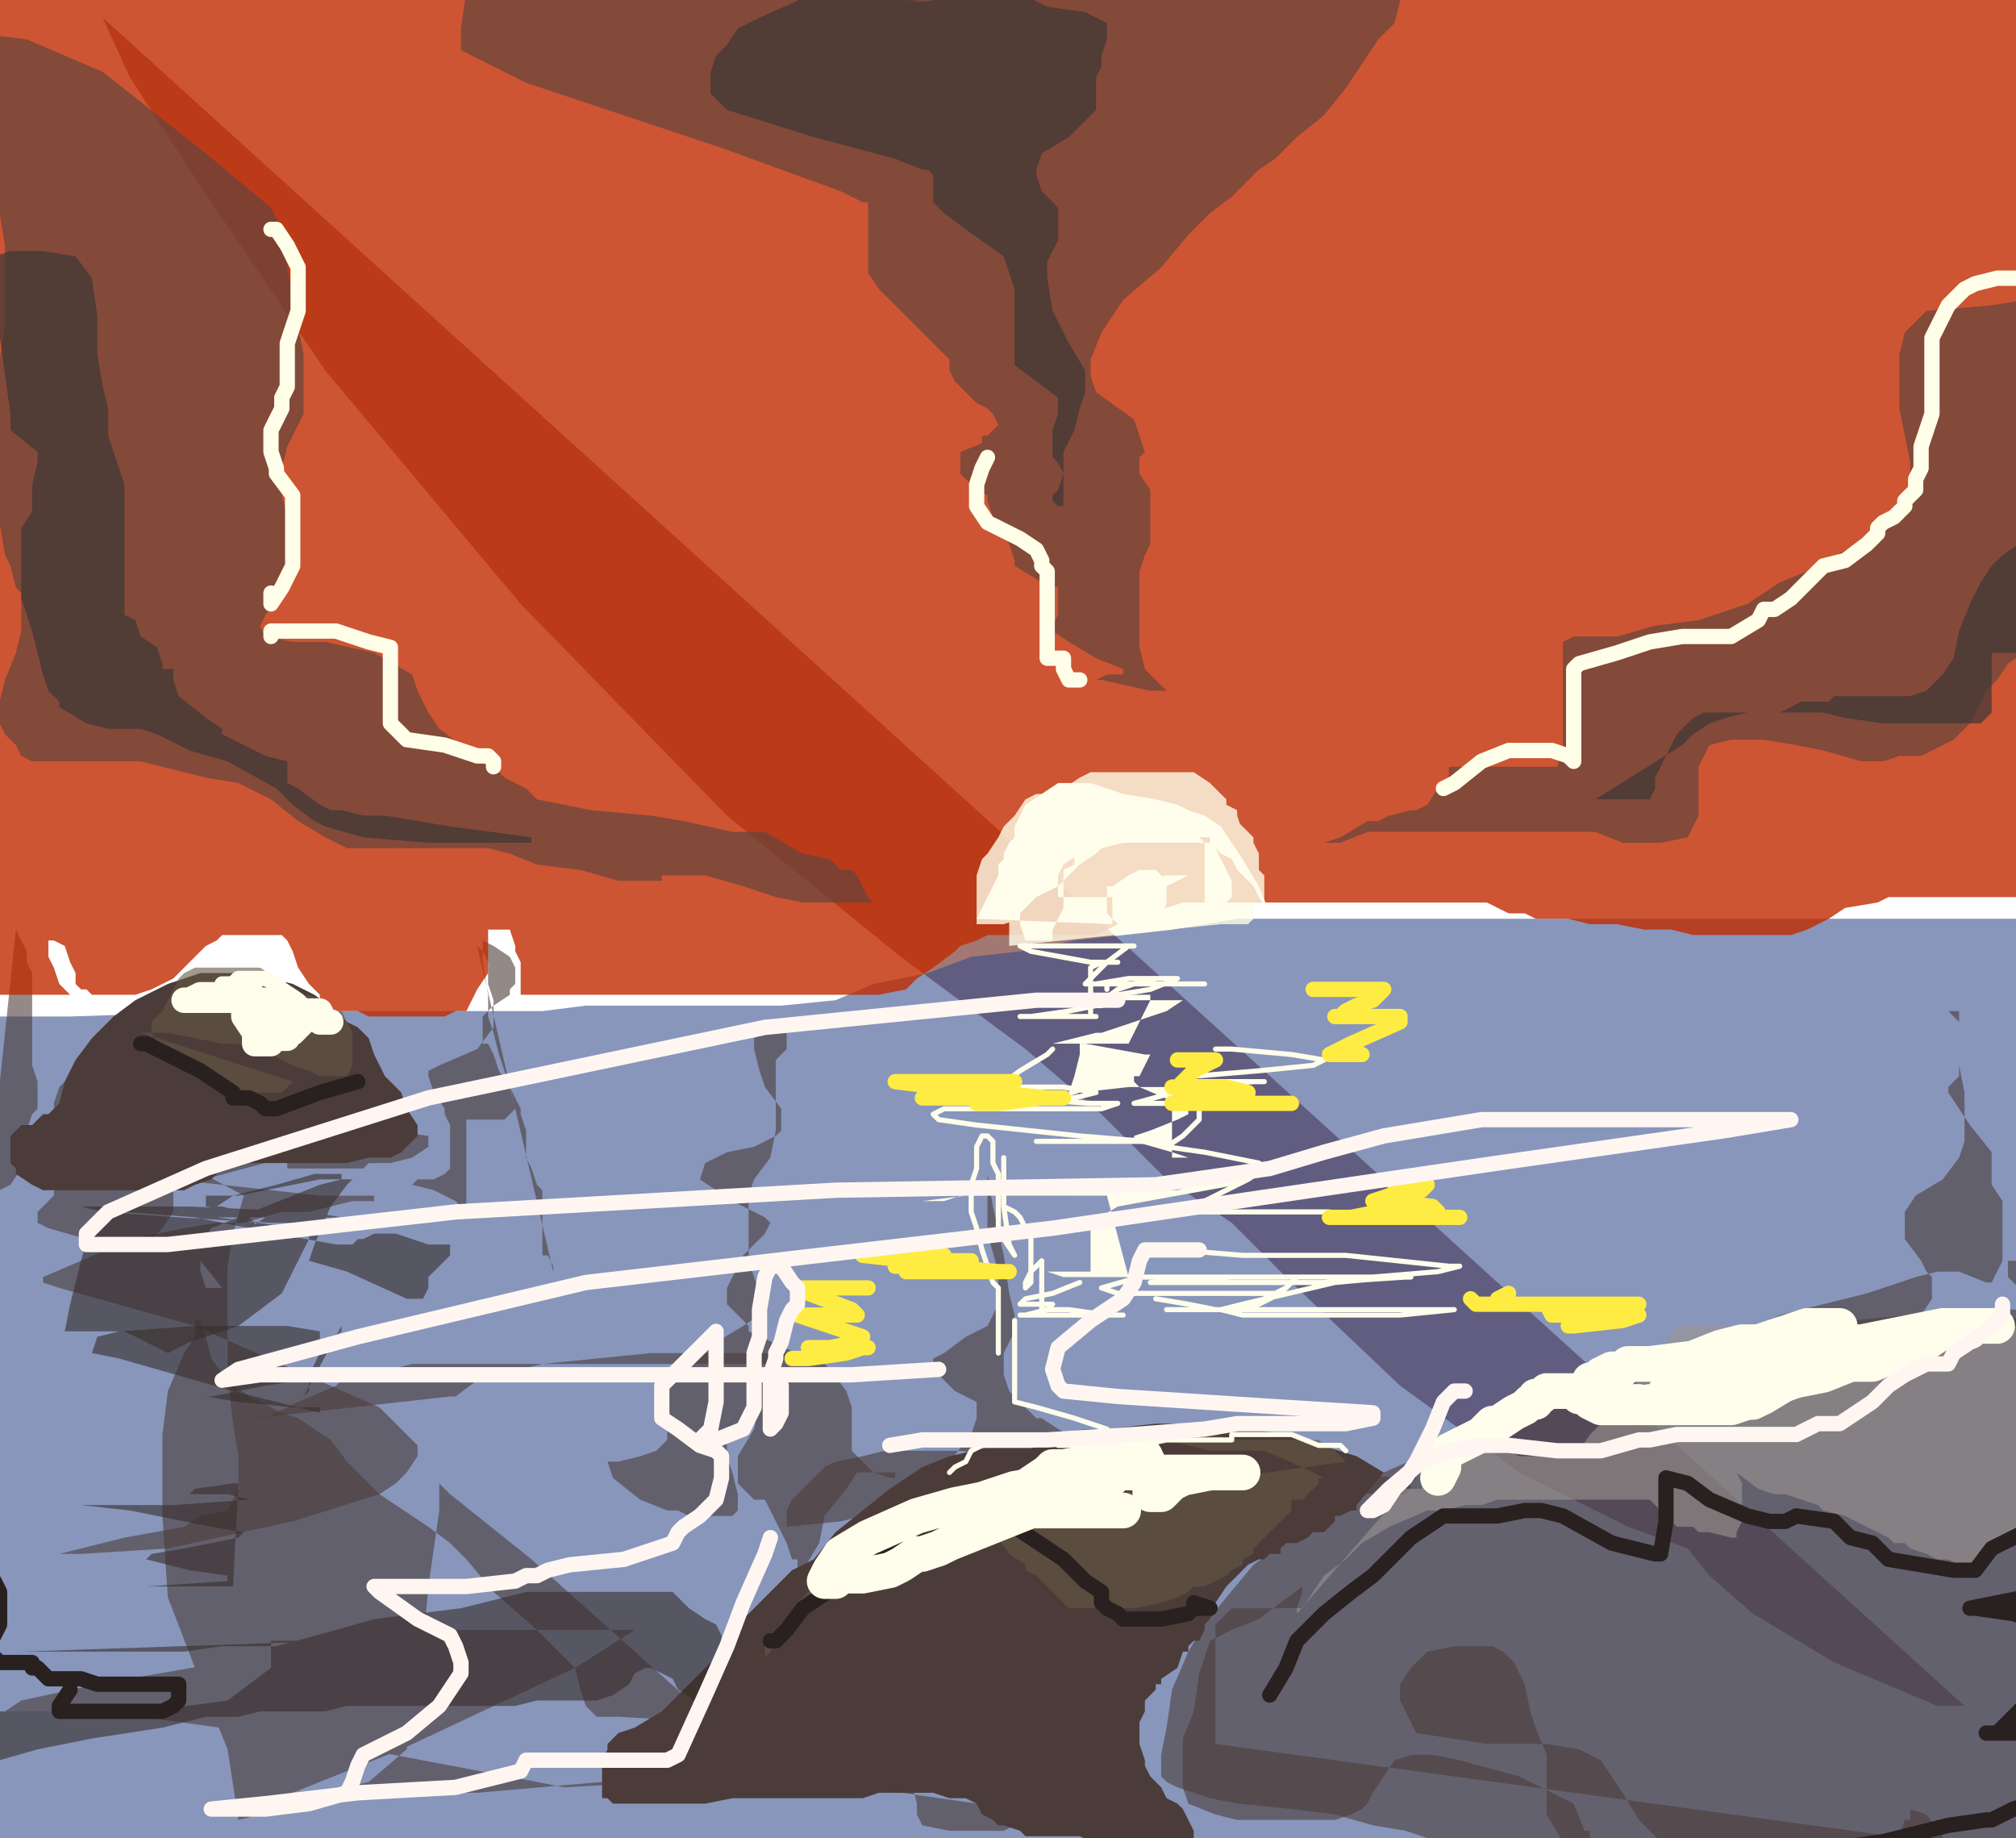 <svg id="main-canvas" width="860" height="784" xmlns="http://www.w3.org/2000/svg" version="1.1" xmlnsXlink="http://www.w3.org/1999/xlink" xmlnsSvgjs="http://svgjs.com/svgjs" style="background-color: white" viewBox="-186.102 201.608 395.603 360.643"><defs id="SvgjsDefs1572"><script xmlns="http://www.w3.org/1999/xhtml">function $(id) { return document.getElementById(id) }</script></defs><g id="sketchGroup" transform="matrix(1,0,0,1,430,392)"><g id="layer1"><polyline id="SvgjsPolyline1609" points="-595.945,-186.932 -590.619,-175.215 -576.773,-153.913 -552.274,-117.698 -513.929,-71.897 -473.454,-30.356 -439.37,-2.663 -414.872,15.445 -399.96,28.226 -387.178,41.008 -374.396,49.529 -362.68,61.245 -341.377,81.483 -317.944,98.525 -296.641,109.177 -284.925,113.437 -280.664,118.763 -272.143,126.219 -256.166,135.805 -235.928,144.326 -230.603,144.326 -230.603,144.326 -230.603,144.326 -230.603,144.326" fill-opacity="0.58" fill="#61180f" filter="url(#canvas)" transform="matrix(1,0,0,1,0,0)" opacity="1"/><polyline id="SvgjsPolyline1616" points="-631.095,9.054 -622.574,9.054 -602.336,9.054 -570.382,7.989 -545.884,7.989 -527.776,7.989 -517.125,7.989 -509.669,7.989 -501.148,6.923 -491.562,6.923 -481.975,6.923 -472.389,6.923 -462.803,6.923 -452.151,5.858 -444.695,2.663 -434.044,0.533 -425.523,-2.663 -415.937,-3.728 -405.285,-5.858 -395.699,-6.923 -386.113,-7.989 -373.331,-10.119 -363.745,-10.119 -354.159,-10.119 -345.638,-10.119 -337.116,-10.119 -329.66,-10.119 -321.139,-10.119 -312.618,-10.119 -304.097,-10.119 -295.576,-10.119 -287.055,-10.119 -280.664,-10.119 -274.273,-10.119 -267.882,-10.119 -260.426,-10.119 -255.101,-10.119 -249.775,-10.119 -244.449,-10.119 -239.124,-10.119 -235.928,-10.119 -231.668,-10.119 -227.407,-10.119 -224.212,-10.119 -219.951,-10.119 -214.625,-10.119 -211.43,-10.119 -208.235,-10.119 -207.169,-10.119 -206.104,-10.119 -203.974,-10.119 -202.909,-10.119 -201.844,-10.119 -201.844,-9.054 -198.648,-9.054 -197.583,-9.054 -195.453,-9.054 -195.453,-7.989 -194.388,-3.728 -194.388,-0.533 -194.388,1.598 -194.388,3.728 -194.388,5.858 -194.388,9.054 -194.388,11.184 -194.388,14.379 -194.388,18.64 -194.388,20.77 -194.388,28.226 -194.388,32.487 -194.388,35.682 -196.518,41.008 -196.518,46.334 -198.648,51.659 -198.648,58.05 -199.714,63.376 -200.779,68.701 -200.779,72.962 -201.844,79.353 -202.909,83.613 -202.909,88.939 -203.974,93.2 -203.974,97.46 -203.974,101.721 -203.974,105.981 -203.974,108.112 -203.974,113.437 -203.974,116.633 -203.974,119.828 -203.974,121.958 -203.974,126.219 -203.974,129.414 -203.974,132.61 -203.974,133.675 -203.974,134.74 -203.974,137.935 -203.974,142.196 -203.974,145.391 -203.974,149.652 -205.039,152.847 -205.039,156.043 -206.104,159.238 -206.104,163.499 -206.104,165.629 -206.104,168.824 -206.104,170.955 -206.104,173.085 -209.3,173.085 -221.016,173.085 -236.993,173.085 -254.036,173.085 -264.687,173.085 -271.078,173.085 -279.599,173.085 -289.185,172.02 -296.641,172.02 -306.227,172.02 -313.683,172.02 -323.27,172.02 -329.66,172.02 -337.116,172.02 -345.638,172.02 -356.289,172.02 -365.875,172.02 -374.396,172.02 -382.917,172.02 -391.438,172.02 -397.829,170.955 -406.35,170.955 -415.937,170.955 -424.458,170.955 -434.044,170.955 -443.63,170.955 -452.151,170.955 -459.607,170.955 -467.063,170.955 -473.454,170.955 -481.975,170.955 -488.366,170.955 -496.887,170.955 -504.343,170.955 -512.864,170.955 -524.581,170.955 -532.037,170.955 -537.362,170.955 -542.688,170.955 -549.079,170.955 -556.535,170.955 -562.926,170.955 -568.252,170.955 -572.512,170.955 -576.773,170.955 -581.033,170.955 -585.294,170.955 -593.815,170.955 -602.336,170.955 -606.597,170.955 -608.727,170.955 -612.987,170.955 -616.183,170.955 -619.378,170.955 -621.508,170.955 -624.704,170.955 -626.834,172.02 -628.964,172.02 -630.03,172.02 -630.03,168.824 -630.03,161.369 -628.964,156.043 -626.834,149.652 -624.704,144.326 -622.574,139.001 -622.574,134.74 -620.443,130.479 -620.443,127.284 -619.378,123.024 -618.313,119.828 -618.313,116.633 -617.248,113.437 -617.248,109.177 -617.248,105.981 -617.248,103.851 -617.248,98.525 -617.248,96.395 -617.248,95.33 -617.248,93.2 -617.248,92.134 -620.443,90.004 -622.574,87.874 -624.704,84.679 -625.769,82.548 -625.769,78.288 -626.834,75.092 -627.899,70.832 -628.964,69.767 -628.964,62.311 -628.964,61.245 -628.964,58.05 -628.964,53.79 -628.964,50.594 -628.964,47.399 -628.964,44.203 -628.964,39.943 -628.964,37.812 -628.964,34.617 -628.964,32.487 -628.964,31.422 -628.964,30.356 -628.964,29.291 -628.964,27.161 -628.964,26.096 -628.964,23.966 -628.964,22.9 -628.964,19.705 -628.964,17.575 -628.964,16.51 -628.964,14.379 -628.964,13.314 -628.964,13.314 -628.964,13.314 -628.964,13.314" fill-opacity="0.58" fill="#324a8a" filter="url(#pencil)" transform="matrix(1,0,0,1,0,0)" opacity="1"/><polyline id="SvgjsPolyline1637" points="-200.779,66.571 -201.844,66.571 -211.43,66.571 -230.603,66.571 -252.97,68.701 -274.273,75.092 -291.315,77.223 -303.032,80.418 -312.618,84.679 -325.4,88.939 -334.986,94.265 -344.572,98.525 -353.093,103.851 -361.615,110.242 -370.136,116.633 -375.461,123.024 -379.722,128.349 -382.917,133.675 -386.113,141.131 -387.178,148.587 -388.243,153.913 -388.243,157.108 -388.243,158.173 -387.178,159.238 -385.048,160.303 -381.852,161.369 -378.657,162.434 -373.331,163.499 -362.68,164.564 -354.159,165.629 -346.703,167.759 -340.312,168.824 -333.921,170.955 -324.335,172.02 -313.683,174.15 -301.967,175.215 -293.446,175.215 -283.859,177.346 -272.143,178.411 -262.557,179.476 -255.101,179.476 -250.84,179.476 -243.384,179.476 -234.863,180.541 -228.472,179.476 -224.212,178.411 -222.081,177.346 -222.081,175.215 -221.016,174.15 -219.951,173.085 -218.886,173.085 -217.821,170.955 -215.691,170.955 -214.625,169.89 -212.495,168.824 -211.43,168.824 -209.3,167.759 -207.169,167.759 -206.104,165.629 -202.909,164.564 -201.844,161.369 -199.714,157.108 -197.583,147.522 -197.583,141.131 -197.583,134.74 -197.583,128.349 -198.648,121.958 -199.714,115.568 -199.714,110.242 -200.779,105.981 -202.909,100.656 -203.974,97.46 -205.039,93.2 -205.039,88.939 -205.039,85.744 -205.039,83.613 -205.039,80.418 -205.039,79.353 -203.974,78.288 -202.909,76.157 -201.844,76.157 -201.844,75.092 -201.844,74.027 -201.844,72.962 -201.844,71.897 -205.039,70.832 -208.235,70.832 -208.235,70.832 -208.235,70.832 -208.235,70.832" fill-opacity="0.58" fill="#4b3c3a" filter="url(#pencil)" transform="matrix(1,0,0,1,0,0)" opacity="1"/><polyline id="SvgjsPolyline1651" points="-606.597,28.226 -604.466,26.096 -603.401,21.835 -601.271,17.575 -598.075,13.314 -593.815,9.054 -589.554,5.858 -583.163,2.663 -576.773,0.533 -571.447,0.533 -567.186,0.533 -562.926,1.598 -558.665,2.663 -554.405,4.793 -550.144,7.989 -548.014,10.119 -545.884,11.184 -543.753,13.314 -542.688,16.51 -540.558,20.77 -537.362,23.966 -536.297,27.161 -534.167,30.356 -534.167,31.422 -534.167,32.487 -535.232,33.552 -537.362,35.682 -539.493,36.747 -543.753,36.747 -548.014,37.812 -554.405,37.812 -560.796,37.812 -567.186,37.812 -569.317,37.812 -570.382,37.812 -571.447,37.812 -573.577,39.943 -574.642,41.008 -577.838,42.073 -579.968,43.138 -584.229,43.138 -585.294,43.138 -588.489,43.138 -591.685,43.138 -595.945,43.138 -599.141,43.138 -600.206,43.138 -601.271,43.138 -604.466,43.138 -605.531,43.138 -606.597,43.138 -607.662,43.138 -609.792,42.073 -612.987,39.943 -612.987,38.878 -614.052,37.812 -614.052,34.617 -614.052,32.487 -611.922,30.356 -610.857,30.356 -609.792,30.356 -608.727,29.291 -607.662,28.226 -606.597,28.226 -606.597,28.226 -606.597,28.226 -606.597,28.226" fill-opacity="1" fill="#4b3c3a" filter="url(#pencil)" transform="matrix(1,0,0,1,0,0)" opacity="1"/><polyline id="SvgjsPolyline1665" points="-344.572,98.525 -349.898,95.33 -363.745,91.069 -377.592,88.939 -389.308,88.939 -398.894,90.004 -405.285,91.069 -412.741,93.2 -420.197,93.2 -429.783,95.33 -435.109,97.46 -441.5,101.721 -446.826,105.981 -452.151,110.242 -456.412,115.568 -460.672,117.698 -463.868,120.893 -468.128,125.154 -472.389,129.414 -475.584,134.74 -479.845,139.001 -481.975,141.131 -486.236,145.391 -491.562,148.587 -494.757,149.652 -496.887,151.782 -496.887,152.847 -497.952,154.978 -497.952,157.108 -497.952,159.238 -497.952,161.369 -497.952,162.434 -496.887,162.434 -495.822,163.499 -490.496,163.499 -485.171,163.499 -480.91,163.499 -477.715,163.499 -472.389,162.434 -468.128,162.434 -464.933,162.434 -461.738,162.434 -458.542,162.434 -454.282,162.434 -450.021,162.434 -446.826,162.434 -443.63,161.369 -441.5,161.369 -438.305,161.369 -436.174,161.369 -432.979,161.369 -429.783,162.434 -426.588,162.434 -424.458,163.499 -423.393,165.629 -421.262,166.694 -420.197,167.759 -419.132,167.759 -415.937,168.824 -414.872,169.89 -412.741,169.89 -411.676,169.89 -410.611,169.89 -408.481,169.89 -407.416,169.89 -404.22,169.89 -402.09,170.955 -396.764,170.955 -394.634,170.955 -393.569,170.955 -391.438,170.955 -390.373,170.955 -388.243,170.955 -387.178,170.955 -386.113,170.955 -383.983,170.955 -382.917,170.955 -381.852,170.955 -381.852,168.824 -382.917,166.694 -383.983,164.564 -385.048,163.499 -387.178,162.434 -388.243,160.303 -389.308,159.238 -390.373,158.173 -391.438,156.043 -391.438,154.978 -392.504,151.782 -392.504,150.717 -392.504,149.652 -392.504,147.522 -391.438,145.391 -391.438,143.261 -390.373,142.196 -389.308,141.131 -389.308,140.066 -388.243,140.066 -388.243,139.001 -385.048,136.87 -383.983,133.675 -382.917,133.675 -382.917,132.61 -381.852,131.545 -380.787,131.545 -379.722,129.414 -379.722,128.349 -378.657,127.284 -377.592,125.154 -377.592,124.089 -375.461,120.893 -374.396,119.828 -373.331,118.763 -372.266,117.698 -371.201,116.633 -369.071,115.568 -368.005,115.568 -366.94,114.502 -364.81,114.502 -364.81,113.437 -363.745,112.372 -361.615,112.372 -359.484,111.307 -358.419,110.242 -356.289,110.242 -355.224,109.177 -354.159,108.112 -354.159,107.046 -353.093,107.046 -350.963,105.981 -349.898,105.981 -349.898,104.916 -349.898,104.916 -349.898,104.916 -349.898,104.916" fill-opacity="1" fill="#4b3c3a" filter="url(#pencil)" transform="matrix(1,0,0,1,0,0)" opacity="1"/><polyline id="SvgjsPolyline1735" points="-377.592,151.782 -377.592,149.652 -377.592,148.587 -377.592,146.457 -377.592,143.261 -377.592,136.87 -377.592,128.349 -374.396,125.154 -368.005,125.154 -362.68,125.154 -361.615,125.154 -360.549,121.958 -360.549,120.893 -364.81,124.089 -369.071,127.284 -374.396,129.414 -378.657,131.545 -380.787,137.935 -381.852,145.391 -383.983,150.717 -383.983,156.043 -383.983,160.303 -382.917,163.499 -377.592,165.629 -373.331,166.694 -366.94,166.694 -361.615,166.694 -358.419,166.694 -354.159,166.694 -350.963,165.629 -348.833,164.564 -347.768,163.499 -346.703,161.369 -344.572,158.173 -342.442,154.978 -339.247,153.913 -334.986,153.913 -329.66,154.978 -317.944,158.173 -307.293,163.499 -305.162,168.824 -304.097,168.824 -304.097,169.89 -304.097,170.955 -305.162,172.02 -307.293,173.085 -309.423,170.955 -312.618,165.629 -312.618,160.303 -312.618,153.913 -314.748,148.587 -315.814,145.391 -316.879,140.066 -319.009,135.805 -321.139,133.675 -323.27,132.61 -326.465,132.61 -330.726,132.61 -336.051,133.675 -339.247,136.87 -341.377,140.066 -341.377,143.261 -338.182,149.652 -324.335,151.782 -312.618,151.782 -306.227,152.847 -301.967,154.978 -299.837,158.173 -297.706,161.369 -294.511,166.694 -292.381,168.824 -290.25,170.955 -287.055,173.085 -282.794,176.28 -277.469,178.411 -268.948,179.476 -261.492,179.476 -256.166,179.476 -254.036,178.411 -250.84,177.346 -247.645,175.215 -244.449,173.085 -242.319,166.694 -240.189,166.694 -238.059,166.694 -241.254,166.694 -241.254,164.564 -238.059,165.629 -234.863,169.89 -234.863,170.955 -236.993,170.955 -236.993,170.955 -236.993,170.955 -236.993,170.955" fill-opacity="0.6" fill="#4b3c3a" filter="url(#moss)" transform="matrix(1,0,0,1,0,0)" opacity="1"/><polyline id="SvgjsPolyline1742" points="-490.496,153.913 -490.496,152.847 -485.171,144.326 -477.715,137.935 -471.324,133.675 -467.063,132.61 -465.998,131.545 -463.868,131.545 -462.803,131.545 -460.672,131.545 -460.672,134.74 -460.672,140.066 -464.933,145.391 -469.194,149.652 -470.259,151.782 -472.389,153.913 -472.389,156.043 -472.389,158.173 -471.324,159.238 -470.259,160.303 -467.063,160.303 -462.803,160.303 -459.607,158.173 -455.347,154.978 -453.217,153.913 -451.086,150.717 -448.956,148.587 -445.761,146.457 -445.761,144.326 -444.695,145.391 -442.565,148.587 -440.435,151.782 -438.305,154.978 -437.239,157.108 -437.239,159.238 -436.174,163.499 -436.174,165.629 -435.109,167.759 -429.783,168.824 -424.458,168.824 -419.132,168.824 -417.002,167.759 -417.002,166.694 -417.002,164.564 -417.002,164.564 -417.002,164.564 -417.002,164.564" fill-opacity="0.6" fill="#4b3c3a" filter="url(#moss)" transform="matrix(1,0,0,1,0,0)" opacity="1"/><polyline id="SvgjsPolyline1749" points="-417.002,161.369 -417.002,160.303 -417.002,153.913 -417.002,145.391 -414.872,139.001 -412.741,136.87 -411.676,136.87 -407.416,137.935 -399.96,142.196 -395.699,144.326 -394.634,145.391 -394.634,147.522 -394.634,151.782 -394.634,156.043 -394.634,159.238 -393.569,164.564 -389.308,168.824 -386.113,173.085 -385.048,174.15 -385.048,175.215 -385.048,176.28 -386.113,177.346 -389.308,176.28 -395.699,169.89 -401.025,166.694 -401.025,165.629 -401.025,165.629 -401.025,165.629 -401.025,165.629" fill-opacity="0.6" fill="#4b3c3a" filter="url(#moss)" transform="matrix(1,0,0,1,0,0)" opacity="1"/><polyline id="SvgjsPolyline1756" points="-579.968,42.073 -583.163,42.073 -588.489,39.943 -591.685,36.747 -591.685,33.552 -591.685,30.356 -590.619,25.031 -590.619,23.966 -590.619,22.9 -590.619,21.835 -592.75,20.77 -597.01,19.705 -599.141,19.705 -601.271,19.705 -604.466,22.9 -605.531,26.096 -605.531,29.291 -605.531,32.487 -605.531,35.682 -605.531,37.812 -605.531,41.008 -605.531,42.073 -605.531,44.203 -606.597,45.268 -608.727,47.399 -608.727,48.464 -608.727,49.529 -606.597,50.594 -599.141,52.724 -590.619,52.724 -586.359,52.724 -584.229,50.594 -582.098,47.399 -582.098,45.268 -582.098,42.073 -582.098,39.943 -581.033,37.812 -581.033,36.747 -578.903,33.552 -575.707,32.487 -570.382,31.422 -567.186,31.422 -563.991,31.422 -557.6,31.422 -554.405,31.422 -552.274,31.422 -546.949,31.422 -545.884,31.422 -542.688,31.422 -541.623,31.422 -539.493,31.422 -532.037,32.487 -532.037,34.617 -535.232,36.747 -539.493,37.812 -543.753,37.812 -544.818,38.878 -548.014,38.878 -554.405,38.878 -559.73,38.878 -559.73,37.812 -559.73,34.617 -559.73,30.356 -557.6,26.096 -556.535,20.77 -554.405,17.575 -553.34,16.51 -553.34,15.445 -551.209,15.445 -546.949,17.575 -544.818,18.64 -542.688,19.705 -542.688,20.77 -541.623,22.9 -541.623,25.031 -540.558,27.161 -540.558,29.291 -540.558,30.356 -540.558,31.422 -540.558,31.422 -540.558,31.422 -540.558,31.422" fill-opacity="0.6" fill="#4b3c3a" filter="url(#moss)" transform="matrix(1,0,0,1,0,0)" opacity="1"/><polyline id="SvgjsPolyline1763" points="-612.987,-7.989 -611.922,-5.858 -610.857,-3.728 -610.857,-2.663 -610.857,-1.598 -609.792,0.533 -609.792,2.663 -609.792,4.793 -609.792,6.923 -609.792,10.119 -609.792,11.184 -609.792,13.314 -609.792,15.445 -609.792,18.64 -608.727,21.835 -608.727,23.966 -608.727,25.031 -608.727,26.096 -608.727,27.161 -609.792,28.226 -610.857,31.422 -611.922,32.487 -611.922,34.617 -611.922,36.747 -611.922,38.878 -614.052,42.073 -620.443,45.268 -623.639,46.334 -623.639,49.529 -623.639,50.594 -623.639,51.659 -622.574,51.659 -621.508,52.724 -619.378,52.724 -619.378,52.724 -619.378,52.724 -619.378,52.724" fill-opacity="0.6" fill="#4b3c3a" filter="url(#moss)" transform="matrix(1,0,0,1,0,0)" opacity="1"/><polyline id="SvgjsPolyline1770" points="-522.451,-4.793 -521.385,-3.728 -520.32,-1.598 -520.32,0.533 -520.32,2.663 -519.255,5.858 -519.255,7.989 -519.255,11.184 -522.451,15.445 -529.907,18.64 -532.037,19.705 -532.037,20.77 -530.972,23.966 -528.841,27.161 -528.841,28.226 -527.776,30.356 -527.776,32.487 -527.776,33.552 -527.776,34.617 -527.776,36.747 -527.776,38.878 -528.841,39.943 -530.972,41.008 -534.167,41.008 -535.232,42.073 -530.972,43.138 -528.841,44.203 -526.711,45.268 -525.646,46.334 -524.581,46.334 -524.581,45.268 -524.581,42.073 -524.581,38.878 -524.581,37.812 -524.581,35.682 -524.581,33.552 -524.581,31.422 -524.581,29.291 -521.385,29.291 -519.255,29.291 -517.125,29.291 -516.06,28.226 -514.995,27.161 -516.06,22.9 -518.19,19.705 -519.255,16.51 -520.32,14.379 -521.385,14.379 -521.385,13.314 -521.385,11.184 -521.385,9.054 -519.255,6.923 -516.06,4.793 -516.06,3.728 -514.995,2.663 -514.995,0.533 -514.995,-0.533 -516.06,-2.663 -519.255,-4.793 -521.385,-5.858 -521.385,-1.598 -520.32,4.793 -520.32,9.054 -519.255,12.249 -518.19,16.51 -517.125,19.705 -516.06,22.9 -513.929,27.161 -513.929,28.226 -512.864,31.422 -512.864,34.617 -512.864,36.747 -511.799,38.878 -510.734,42.073 -509.669,43.138 -509.669,45.268 -509.669,46.334 -509.669,47.399 -509.669,49.529 -509.669,51.659 -509.669,53.79 -509.669,54.855 -509.669,55.92 -508.604,55.92 -507.539,58.05 -507.539,59.115 -507.539,59.115 -507.539,59.115 -507.539,59.115" fill-opacity="0.6" fill="#4b3c3a" filter="url(#moss)" transform="matrix(1,0,0,1,0,0)" opacity="1"/><polyline id="SvgjsPolyline1777" points="-469.194,70.832 -469.194,69.767 -471.324,67.636 -473.454,65.506 -473.454,62.311 -470.259,55.92 -465.998,51.659 -464.933,49.529 -465.998,48.464 -472.389,45.268 -478.78,41.008 -477.715,37.812 -473.454,35.682 -468.128,34.617 -463.868,32.487 -462.803,31.422 -462.803,27.161 -465.998,22.9 -467.063,19.705 -468.128,15.445 -468.128,13.314 -465.998,12.249 -462.803,12.249 -461.738,12.249 -461.738,13.314 -461.738,15.445 -463.868,17.575 -463.868,20.77 -463.868,25.031 -463.868,31.422 -464.933,36.747 -468.128,41.008 -469.194,44.203 -469.194,50.594 -469.194,56.985 -467.063,63.376 -467.063,67.636 -470.259,69.767 -475.584,72.962 -480.91,76.157 -485.171,78.288 -485.171,81.483 -485.171,85.744 -485.171,90.004 -485.171,92.134 -487.301,94.265 -490.496,95.33 -494.757,96.395 -496.887,96.395 -495.822,99.59 -490.496,103.851 -485.171,105.981 -483.04,105.981 -480.91,107.046 -476.65,107.046 -474.519,107.046 -472.389,107.046 -471.324,105.981 -471.324,102.786 -472.389,98.525 -473.454,95.33 -473.454,93.2 -473.454,92.134 -468.128,88.939 -467.063,87.874 -467.063,85.744 -467.063,84.679 -467.063,82.548 -467.063,84.679 -468.128,90.004 -471.324,95.33 -471.324,99.59 -471.324,100.656 -468.128,103.851 -465.998,103.851 -464.933,105.981 -463.868,108.112 -462.803,110.242 -461.738,112.372 -460.672,115.568 -459.607,115.568 -459.607,116.633 -459.607,117.698 -459.607,118.763 -458.542,117.698 -455.347,112.372 -454.282,107.046 -450.021,101.721 -447.891,98.525 -444.695,98.525 -440.435,98.525 -440.435,99.59 -441.5,99.59 -444.695,98.525 -448.956,94.265 -448.956,92.134 -448.956,87.874 -448.956,85.744 -450.021,82.548 -453.217,78.288 -454.282,77.223 -455.347,76.157 -456.412,76.157 -457.477,76.157 -457.477,76.157 -457.477,76.157 -457.477,76.157" fill-opacity="0.6" fill="#4b3c3a" filter="url(#moss)" transform="matrix(1,0,0,1,0,0)" opacity="1"/><polyline id="SvgjsPolyline1784" points="-434.044,105.981 -432.979,104.916 -430.849,99.59 -429.783,96.395 -425.523,91.069 -424.458,87.874 -424.458,86.809 -424.458,84.679 -428.718,82.548 -432.979,78.288 -432.979,76.157 -430.849,75.092 -426.588,71.897 -422.328,69.767 -420.197,65.506 -420.197,59.115 -422.328,51.659 -422.328,50.594 -422.328,48.464 -422.328,44.203 -422.328,39.943 -421.262,46.334 -419.132,55.92 -418.067,63.376 -417.002,67.636 -417.002,70.832 -419.132,75.092 -419.132,76.157 -419.132,79.353 -418.067,82.548 -415.937,84.679 -413.806,86.809 -412.741,87.874 -411.676,87.874 -408.481,90.004 -406.35,91.069 -404.22,94.265 -402.09,94.265 -404.22,96.395 -410.611,96.395 -420.197,95.33 -427.653,94.265 -434.044,94.265 -438.305,94.265 -442.565,94.265 -446.826,95.33 -452.151,96.395 -454.282,97.46 -456.412,99.59 -457.477,100.656 -459.607,102.786 -460.672,103.851 -461.738,105.981 -461.738,107.046 -461.738,109.177 -451.086,108.112 -442.565,105.981 -437.239,103.851 -429.783,99.59 -425.523,98.525 -423.393,97.46 -422.328,97.46 -417.002,97.46 -408.481,97.46 -407.416,97.46 -407.416,97.46 -407.416,97.46 -407.416,97.46" fill-opacity="0.6" fill="#4b3c3a" filter="url(#moss)" transform="matrix(1,0,0,1,0,0)" opacity="1"/><polyline id="SvgjsPolyline1791" points="-390.373,97.46 -389.308,97.46 -387.178,97.46 -385.048,97.46 -375.461,96.395 -369.071,96.395 -365.875,96.395 -364.81,96.395 -362.68,97.46 -361.615,99.59 -360.549,99.59 -359.484,100.656 -356.289,100.656 -355.224,101.721 -346.703,102.786 -342.442,102.786 -341.377,102.786 -340.312,102.786 -339.247,101.721 -339.247,100.656 -338.182,99.59 -338.182,99.59 -338.182,99.59 -338.182,99.59" fill-opacity="0.6" fill="#4b3c3a" filter="url(#moss)" transform="matrix(1,0,0,1,0,0)" opacity="1"/><polyline id="SvgjsPolyline1798" points="-279.599,71.897 -276.403,71.897 -271.078,69.767 -266.817,67.636 -258.296,65.506 -249.775,63.376 -240.189,60.18 -235.928,59.115 -231.668,59.115 -226.342,61.245 -225.277,61.245 -223.147,56.985 -223.147,51.659 -223.147,49.529 -223.147,48.464 -223.147,47.399 -223.147,45.268 -225.277,42.073 -225.277,36.747 -225.277,35.682 -229.537,30.356 -231.668,27.161 -233.798,23.966 -233.798,22.9 -231.668,20.77 -231.668,19.705 -231.668,17.575 -231.668,13.314 -231.668,10.119 -233.798,7.989 -232.733,7.989 -231.668,7.989 -231.668,11.184 -231.668,18.64 -230.603,23.966 -230.603,28.226 -230.603,33.552 -231.668,36.747 -234.863,41.008 -240.189,44.203 -242.319,47.399 -242.319,50.594 -242.319,52.724 -239.124,56.985 -238.059,59.115 -236.993,60.18 -236.993,64.441 -239.124,67.636 -241.254,69.767 -242.319,69.767 -242.319,71.897 -241.254,74.027 -240.189,74.027 -239.124,74.027 -235.928,74.027 -232.733,74.027 -230.603,74.027 -224.212,72.962 -221.016,70.832 -218.886,69.767 -217.821,67.636 -216.756,65.506 -216.756,64.441 -216.756,62.311 -216.756,60.18 -219.951,56.985 -221.016,56.985 -222.081,56.985 -222.081,60.18 -218.886,63.376 -215.691,66.571 -213.56,67.636 -212.495,67.636 -211.43,67.636 -210.365,67.636 -210.365,67.636 -210.365,67.636 -210.365,67.636" fill-opacity="0.6" fill="#4b3c3a" filter="url(#moss)" transform="matrix(1,0,0,1,0,0)" opacity="1"/><polyline id="SvgjsPolyline1803" points="-568.252,44.203 -570.382,51.659 -571.447,58.05 -571.447,64.441 -571.447,70.832 -571.447,79.353 -570.382,88.939 -569.317,95.33 -569.317,101.721 -571.447,105.981 -576.773,107.046 -579.968,109.177 -591.685,111.307 -604.466,114.502 -606.597,114.502 -605.531,114.502 -600.206,114.502 -583.163,113.437 -558.665,108.112 -541.623,102.786 -538.428,100.656 -536.297,98.525 -534.167,95.33 -534.167,93.2 -541.623,85.744 -577.838,69.767 -604.466,62.311 -607.662,61.245 -607.662,60.18 -600.206,56.985 -590.619,52.724 -579.968,50.594 -573.577,49.529 -568.252,49.529 -560.796,47.399 -555.47,47.399 -546.949,45.268 -542.688,45.268 -542.688,44.203 -541.623,44.203 -539.493,44.203 -553.34,44.203 -582.098,41.008 -606.597,41.008 -607.662,41.008 -604.466,39.943 -597.01,38.878 -587.424,37.812 -582.098,36.747 -582.098,36.747 -582.098,36.747 -582.098,36.747" fill-opacity="0.6" fill="#4b3c3a" filter="url(#water)" transform="matrix(1,0,0,1,0,0)" opacity="1"/><polyline id="SvgjsPolyline1808" points="-527.776,83.613 -526.711,83.613 -522.451,80.418 -509.669,77.223 -488.366,75.092 -468.128,75.092 -459.607,75.092 -459.607,76.157 -465.998,77.223 -491.562,77.223 -518.19,77.223 -528.841,77.223 -535.232,77.223 -539.493,78.288 -544.818,79.353 -548.014,79.353 -550.144,81.483 -557.6,84.679 -563.991,87.874 -566.121,87.874 -566.121,87.874 -566.121,87.874 -566.121,87.874" fill-opacity="0.6" fill="#4b3c3a" filter="url(#water)" transform="matrix(1,0,0,1,0,0)" opacity="1"/><polyline id="SvgjsPolyline1813" points="-505.408,160.303 -510.734,159.238 -550.144,151.782 -595.945,145.391 -612.987,145.391 -615.118,145.391 -611.922,143.261 -597.01,140.066 -572.512,135.805 -554.405,131.545 -544.818,129.414 -541.623,129.414 -538.428,129.414 -530.972,129.414 -520.32,129.414 -509.669,129.414 -503.278,129.414 -495.822,129.414 -491.562,129.414 -503.278,136.87 -537.362,152.847 -558.665,161.369 -558.665,161.369 -548.014,161.369 -522.451,161.369 -497.952,159.238 -477.715,159.238 -472.389,158.173 -472.389,151.782 -481.975,142.196 -511.799,115.568 -527.776,102.786 -529.907,100.656 -529.907,105.981 -532.037,120.893 -533.102,132.61 -533.102,133.675 -533.102,136.87 -533.102,141.131 -535.232,146.457 -536.297,152.847 -543.753,159.238 -556.535,162.434 -565.056,165.629 -569.317,166.694 -571.447,152.847 -577.838,136.87 -583.163,123.024 -584.229,107.046 -584.229,91.069 -583.163,82.548 -579.968,75.092 -577.838,71.897 -577.838,68.701 -576.773,68.701 -575.707,71.897 -574.642,76.157 -571.447,80.418 -567.186,83.613 -562.926,85.744 -560.796,86.809 -557.6,87.874 -551.209,92.134 -548.014,96.395 -541.623,102.786 -535.232,107.046 -532.037,109.177 -527.776,112.372 -524.581,115.568 -519.255,121.958 -510.734,129.414 -503.278,136.87 -502.213,141.131 -501.148,144.326 -499.017,146.457 -494.757,146.457 -475.584,147.522 -470.259,147.522 -470.259,148.587 -469.194,148.587 -462.803,148.587 -452.151,150.717 -445.761,150.717 -441.5,150.717 -435.109,150.717 -430.849,150.717 -429.783,150.717 -424.458,150.717 -422.328,149.652 -423.393,149.652 -424.458,151.782 -427.653,154.978 -427.653,156.043 -428.718,156.043 -428.718,156.043 -428.718,156.043 -428.718,156.043" fill-opacity="0.6" fill="#4b3c3a" filter="url(#water)" transform="matrix(1,0,0,1,0,0)" opacity="1"/><polyline id="SvgjsPolyline1820" points="-563.991,48.464 -567.186,50.594 -578.903,53.79 -583.163,54.855 -582.098,54.855 -576.773,53.79 -570.382,51.659 -567.186,50.594 -566.121,50.594 -566.121,49.529 -568.252,47.399 -572.512,46.334 -573.577,46.334 -570.382,44.203 -561.861,42.073 -554.405,39.943 -549.079,39.943 -549.079,41.008 -553.34,42.073 -563.991,46.334 -574.642,50.594 -576.773,53.79 -576.773,59.115 -575.707,62.311 -573.577,62.311 -572.512,62.311 -576.773,56.985 -583.163,53.79 -585.294,52.724 -574.642,52.724 -560.796,51.659 -557.6,50.594 -573.577,48.464 -590.619,48.464 -601.271,48.464 -593.815,48.464 -577.838,48.464 -556.535,48.464 -549.079,48.464 -555.47,47.399 -578.903,46.334 -597.01,46.334 -600.206,46.334 -595.945,47.399 -581.033,48.464 -562.926,49.529 -556.535,49.529 -555.47,50.594 -555.47,52.724 -560.796,63.376 -569.317,69.767 -578.903,72.962 -583.163,75.092 -591.685,70.832 -601.271,70.832 -603.401,70.832 -602.336,65.506 -600.206,56.985 -598.075,49.529 -591.685,47.399 -577.838,48.464 -561.861,51.659 -550.144,53.79 -546.949,53.79 -545.884,52.724 -544.818,52.724 -542.688,51.659 -538.428,51.659 -532.037,53.79 -527.776,53.79 -527.776,54.855 -527.776,55.92 -530.972,59.115 -532.037,60.18 -532.037,62.311 -533.102,64.441 -536.297,64.441 -548.014,59.115 -555.47,56.985 -554.405,53.79 -551.209,46.334 -548.014,42.073 -546.949,41.008 -553.34,41.008 -569.317,44.203 -575.707,44.203 -575.707,45.268 -575.707,46.334 -575.707,46.334 -575.707,46.334 -575.707,46.334" fill-opacity="0.6" fill="#382d2b" filter="url(#pencil)" transform="matrix(1,0,0,1,0,0)" opacity="1"/><polyline id="SvgjsPolyline1827" points="-549.079,69.767 -549.079,70.832 -553.34,74.027 -560.796,77.223 -562.926,78.288 -558.665,78.288 -551.209,78.288 -549.079,78.288 -550.144,79.353 -563.991,81.483 -574.642,83.613 -575.707,83.613 -569.317,84.679 -558.665,85.744 -553.34,85.744 -553.34,86.809 -570.382,82.548 -592.75,76.157 -598.075,75.092 -597.01,71.897 -592.75,70.832 -577.838,69.767 -559.73,69.767 -553.34,70.832 -553.34,72.962 -553.34,75.092 -555.47,79.353 -555.47,82.548 -556.535,83.613 -556.535,83.613 -556.535,83.613 -556.535,83.613" fill-opacity="0.6" fill="#382d2b" filter="url(#pencil)" transform="matrix(1,0,0,1,0,0)" opacity="1"/><polyline id="SvgjsPolyline1834" points="-569.317,100.656 -570.382,100.656 -577.838,101.721 -578.903,102.786 -577.838,102.786 -571.447,102.786 -567.186,103.851 -582.098,104.916 -599.141,104.916 -600.206,104.916 -590.619,105.981 -574.642,109.177 -568.252,110.242 -569.317,111.307 -579.968,113.437 -586.359,114.502 -587.424,115.568 -578.903,117.698 -571.447,118.763 -571.447,119.828 -587.424,120.893 -599.141,120.893 -599.141,120.893 -593.815,120.893 -579.968,120.893 -570.382,120.893 -570.382,120.893 -570.382,120.893 -570.382,120.893" fill-opacity="0.6" fill="#382d2b" filter="url(#pencil)" transform="matrix(1,0,0,1,0,0)" opacity="1"/><polyline id="SvgjsPolyline1841" points="-487.301,129.414 -490.496,129.414 -507.539,129.414 -523.516,129.414 -539.493,129.414 -555.47,131.545 -562.926,131.545 -562.926,132.61 -562.926,134.74 -562.926,136.87 -571.447,143.261 -587.424,145.391 -607.662,145.391 -618.313,145.391 -625.769,145.391 -630.03,145.391 -634.29,145.391 -639.616,146.457 -641.746,146.457 -646.007,147.522 -657.723,147.522 -661.984,147.522 -653.463,154.978 -637.486,160.303 -630.03,161.369 -627.899,161.369 -622.574,159.238 -616.183,154.978 -608.727,152.847 -598.075,150.717 -584.229,148.587 -575.707,146.457 -569.317,146.457 -565.056,145.391 -558.665,145.391 -552.274,145.391 -548.014,144.326 -544.818,144.326 -532.037,144.326 -525.646,144.326 -523.516,144.326 -520.32,144.326 -514.995,144.326 -510.734,143.261 -508.604,143.261 -505.408,143.261 -501.148,143.261 -499.017,143.261 -495.822,142.196 -492.627,140.066 -491.562,137.935 -489.431,136.87 -488.366,136.87 -484.106,139.001 -483.04,141.131 -479.845,143.261 -477.715,143.261 -475.584,140.066 -474.519,135.805 -474.519,131.545 -474.519,130.479 -475.584,128.349 -477.715,127.284 -480.91,125.154 -483.04,123.024 -484.106,121.958 -485.171,121.958 -487.301,121.958 -493.692,121.958 -500.083,121.958 -507.539,121.958 -512.864,121.958 -517.125,123.024 -525.646,125.154 -534.167,126.219 -542.688,127.284 -550.144,129.414 -561.861,132.61 -572.512,132.61 -579.968,133.675 -584.229,133.675 -588.489,133.675 -591.685,133.675 -593.815,133.675 -600.206,133.675 -604.466,133.675 -606.597,133.675 -608.727,133.675 -610.857,133.675 -611.922,133.675 -611.922,133.675 -611.922,133.675 -611.922,133.675" fill-opacity="0.6" fill="#382d2b" filter="url(#pencil)" transform="matrix(1,0,0,1,0,0)" opacity="1"/><polyline id="SvgjsPolyline1862" points="-437.239,108.112 -442.565,112.372 -446.826,115.568 -448.956,118.763 -452.151,119.828 -455.347,121.958 -457.477,124.089 -460.672,127.284 -461.738,130.479 -463.868,131.545 -464.933,133.675 -465.998,134.74 -465.998,132.61 -462.803,128.349 -459.607,124.089 -455.347,119.828 -452.151,116.633 -447.891,113.437 -441.5,110.242 -437.239,109.177 -435.109,108.112 -432.979,107.046 -431.914,107.046 -429.783,105.981 -428.718,105.981 -427.653,105.981 -425.523,107.046 -421.262,110.242 -418.067,114.502 -414.872,116.633 -414.872,117.698 -412.741,118.763 -409.546,121.958 -408.481,123.024 -406.35,125.154 -404.22,125.154 -403.155,125.154 -397.829,125.154 -393.569,125.154 -388.243,124.089 -385.048,123.024 -382.917,121.958 -381.852,120.893 -379.722,120.893 -377.592,119.828 -375.461,118.763 -374.396,117.698 -372.266,116.633 -372.266,115.568 -370.136,114.502 -370.136,113.437 -369.071,112.372 -365.875,109.177 -363.745,107.046 -362.68,105.981 -362.68,104.916 -362.68,103.851 -361.615,103.851 -360.549,103.851 -358.419,101.721 -357.354,100.656 -357.354,99.59 -356.289,99.59 -360.549,97.46 -368.005,94.265 -372.266,94.265 -374.396,94.265 -376.527,94.265 -378.657,94.265 -382.917,93.2 -387.178,92.134 -391.438,91.069 -394.634,91.069 -397.829,91.069 -401.025,92.134 -402.09,92.134 -405.285,92.134 -409.546,92.134 -412.741,92.134 -413.806,92.134 -410.611,91.069 -403.155,90.004 -397.829,90.004 -391.438,90.004 -382.917,90.004 -373.331,92.134 -368.005,92.134 -363.745,92.134 -359.484,92.134 -357.354,92.134 -356.289,93.2 -355.224,93.2 -354.159,94.265 -353.093,95.33 -352.028,96.395 -352.028,96.395 -352.028,96.395 -352.028,96.395" fill-opacity="0.6" fill="#645744" filter="url(#pencil)" transform="matrix(1,0,0,1,0,0)" opacity="1"/><polyline id="SvgjsPolyline1869" points="-588.489,12.249 -583.163,12.249 -577.838,13.314 -572.512,14.379 -569.317,14.379 -567.186,15.445 -562.926,16.51 -558.665,18.64 -555.47,19.705 -553.34,20.77 -552.274,20.77 -551.209,20.77 -549.079,20.77 -548.014,20.77 -546.949,18.64 -546.949,16.51 -546.949,15.445 -546.949,13.314 -546.949,12.249 -548.014,10.119 -549.079,7.989 -550.144,7.989 -553.34,5.858 -555.47,4.793 -556.535,4.793 -557.6,3.728 -559.73,2.663 -561.861,1.598 -565.056,-0.533 -568.252,-0.533 -570.382,-0.533 -572.512,-0.533 -573.577,-0.533 -574.642,-0.533 -577.838,-0.533 -579.968,0.533 -581.033,1.598 -582.098,3.728 -584.229,7.989 -585.294,9.054 -586.359,10.119 -586.359,12.249 -584.229,15.445 -581.033,16.51 -577.838,18.64 -575.707,19.705 -574.642,19.705 -572.512,20.77 -570.382,22.9 -567.186,23.966 -565.056,23.966 -563.991,23.966 -562.926,23.966 -561.861,23.966 -560.796,23.966 -558.665,21.835 -558.665,21.835 -558.665,21.835 -558.665,21.835" fill-opacity="0.6" fill="#645744" filter="url(#pencil)" transform="matrix(1,0,0,1,0,0)" opacity="1"/><polyline id="SvgjsPolyline1883" points="-361.615,126.219 -361.615,125.154 -360.549,125.154 -356.289,118.763 -352.028,115.568 -348.833,112.372 -343.507,109.177 -336.051,105.981 -332.856,105.981 -328.595,104.916 -325.4,104.916 -322.204,103.851 -319.009,103.851 -314.748,103.851 -310.488,103.851 -305.162,103.851 -299.837,103.851 -295.576,103.851 -292.381,103.851 -290.25,105.981 -287.055,109.177 -283.859,109.177 -282.794,110.242 -281.729,110.242 -280.664,110.242 -276.403,111.307 -275.338,111.307 -275.338,110.242 -274.273,108.112 -274.273,107.046 -274.273,105.981 -274.273,102.786 -274.273,100.656 -275.338,98.525 -271.078,101.721 -267.882,102.786 -265.752,102.786 -262.557,103.851 -259.361,104.916 -258.296,105.981 -254.036,107.046 -249.775,109.177 -245.514,111.307 -244.449,112.372 -242.319,112.372 -241.254,113.437 -238.059,114.502 -235.928,115.568 -233.798,115.568 -231.668,116.633 -229.537,116.633 -226.342,115.568 -224.212,113.437 -221.016,112.372 -219.951,111.307 -216.756,110.242 -214.625,109.177 -211.43,108.112 -210.365,107.046 -209.3,105.981 -206.104,103.851 -203.974,101.721 -202.909,99.59 -201.844,97.46 -201.844,94.265 -201.844,92.134 -200.779,91.069 -199.714,87.874 -199.714,85.744 -199.714,83.613 -199.714,82.548 -199.714,79.353 -201.844,77.223 -202.909,75.092 -203.974,74.027 -203.974,72.962 -205.039,72.962 -206.104,71.897 -210.365,70.832 -216.756,69.767 -221.016,69.767 -224.212,69.767 -227.407,69.767 -230.603,69.767 -233.798,69.767 -239.124,69.767 -245.514,69.767 -251.905,69.767 -256.166,69.767 -260.426,69.767 -264.687,70.832 -266.817,70.832 -271.078,70.832 -276.403,69.767 -279.599,69.767 -282.794,69.767 -284.925,69.767 -287.055,69.767 -288.12,70.832 -289.185,72.962 -290.25,74.027 -291.315,76.157 -292.381,78.288 -295.576,81.483 -297.706,82.548 -298.771,84.679 -300.902,86.809 -301.967,88.939 -304.097,91.069 -306.227,94.265 -309.423,94.265 -310.488,95.33 -311.553,95.33 -313.683,95.33 -315.814,95.33 -317.944,95.33 -322.204,93.2 -325.4,91.069 -326.465,91.069 -327.53,93.2 -328.595,94.265 -330.726,95.33 -331.791,97.46 -332.856,98.525 -334.986,99.59 -336.051,99.59 -337.116,100.656 -337.116,101.721 -338.182,101.721 -339.247,101.721 -340.312,101.721 -340.312,101.721 -340.312,101.721 -340.312,101.721" fill-opacity="0.6" fill="#9c9492" filter="url(#pencil)" transform="matrix(1,0,0,1,0,0)" opacity="1"/><polyline id="SvgjsPolyline1904" points="-366.94,142.196 -363.745,136.87 -361.615,131.545 -359.484,129.414 -356.289,126.219 -350.963,121.958 -346.703,118.763 -345.638,117.698 -342.442,114.502 -339.247,111.307 -332.856,107.046 -328.595,107.046 -322.204,107.046 -316.879,105.981 -315.814,105.981 -313.683,105.981 -309.423,107.046 -299.837,112.372 -291.315,114.502 -290.25,114.502 -289.185,108.112 -289.185,101.721 -289.185,99.59 -284.925,100.656 -280.664,103.851 -273.208,107.046 -268.948,108.112 -267.882,108.112 -265.752,108.112 -263.622,107.046 -256.166,108.112 -255.101,109.177 -252.97,111.307 -248.71,112.372 -245.514,115.568 -232.733,117.698 -229.537,117.698 -228.472,117.698 -225.277,113.437 -218.886,110.242 -212.495,109.177 -208.235,107.046 -208.235,105.981 -210.365,107.046 -210.365,107.046 -210.365,107.046 -210.365,107.046" fill="none" stroke-linejoin="round" stroke-linecap="round" stroke="#292020" stroke-width="3" filter="url(#pencil)" transform="matrix(1,0,0,1,0,0)"/><polyline id="SvgjsPolyline1911" points="-464.933,131.545 -463.868,131.545 -462.803,130.479 -461.738,129.414 -458.542,125.154 -452.151,120.893 -444.695,115.568 -436.174,112.372 -427.653,110.242 -418.067,109.177 -417.002,109.177 -413.806,111.307 -407.416,115.568 -403.155,119.828 -399.96,121.958 -399.96,123.024 -399.96,124.089 -398.894,125.154 -396.764,126.219 -395.699,127.284 -388.243,127.284 -382.917,126.219 -381.852,125.154 -379.722,125.154 -378.657,125.154 -381.852,124.089 -381.852,124.089 -381.852,124.089 -381.852,124.089" fill="none" stroke-linejoin="round" stroke-linecap="round" stroke="#292020" stroke-width="3" filter="url(#pencil)" transform="matrix(1,0,0,1,0,0)"/><polyline id="SvgjsPolyline1918" points="-588.489,14.379 -587.424,14.379 -581.033,17.575 -576.773,19.705 -570.382,23.966 -570.382,25.031 -569.317,25.031 -568.252,25.031 -567.186,25.031 -565.056,26.096 -563.991,27.161 -562.926,27.161 -561.861,27.161 -553.34,23.966 -545.884,21.835 -545.884,21.835 -545.884,21.835 -545.884,21.835" fill="none" stroke-linejoin="round" stroke-linecap="round" stroke="#292020" stroke-width="3" filter="url(#pencil)" transform="matrix(1,0,0,1,0,0)"/><polyline id="SvgjsPolyline1926" points="-258.296,172.02 -257.231,172.02 -254.036,172.02 -246.58,170.955 -233.798,167.759 -226.342,166.694 -225.277,166.694 -221.016,164.564 -214.625,162.434 -201.844,158.173 -197.583,154.978 -195.453,153.913 -195.453,151.782 -195.453,149.652 -195.453,151.782 -195.453,154.978 -195.453,158.173 -195.453,160.303 -195.453,162.434 -195.453,161.369 -199.714,156.043 -200.779,153.913 -201.844,152.847 -201.844,151.782 -201.844,150.717 -202.909,149.652 -202.909,148.587 -203.974,147.522 -205.039,147.522 -206.104,148.587 -214.625,149.652 -223.147,149.652 -226.342,149.652 -224.212,149.652 -223.147,148.587 -221.016,146.457 -219.951,145.391 -218.886,144.326 -217.821,142.196 -216.756,140.066 -215.691,137.935 -213.56,135.805 -212.495,133.675 -214.625,132.61 -214.625,131.545 -214.625,130.479 -214.625,129.414 -214.625,128.349 -221.016,126.219 -228.472,125.154 -229.537,125.154 -224.212,124.089 -218.886,123.024 -217.821,121.958 -216.756,119.828 -214.625,118.763 -214.625,116.633 -214.625,111.307 -215.691,108.112 -215.691,104.916 -215.691,102.786 -214.625,100.656 -214.625,96.395 -214.625,92.134 -216.756,86.809 -217.821,83.613 -217.821,81.483 -217.821,80.418 -217.821,79.353 -217.821,78.288 -216.756,77.223 -216.756,75.092 -216.756,72.962 -216.756,71.897 -217.821,69.767 -217.821,68.701 -217.821,67.636 -217.821,66.571 -217.821,65.506 -216.756,63.376 -215.691,61.245 -214.625,59.115 -214.625,55.92 -214.625,54.855 -214.625,52.724 -214.625,51.659 -213.56,51.659 -211.43,48.464 -209.3,46.334 -209.3,43.138 -209.3,37.812 -210.365,32.487 -210.365,29.291 -210.365,28.226 -210.365,25.031 -210.365,23.966 -211.43,26.096 -211.43,26.096 -211.43,26.096 -211.43,26.096" fill="none" stroke-linejoin="round" stroke-linecap="round" stroke="#292020" stroke-width="3" filter="url(#moss)" transform="matrix(1,0,0,1,0,0)"/><polyline id="SvgjsPolyline1942" points="-619.378,88.939 -619.378,87.874 -619.378,92.134 -619.378,98.525 -619.378,101.721 -618.313,104.916 -618.313,108.112 -618.313,110.242 -618.313,113.437 -618.313,116.633 -618.313,118.763 -617.248,119.828 -616.183,121.958 -616.183,124.089 -616.183,126.219 -616.183,128.349 -617.248,130.479 -618.313,131.545 -618.313,133.675 -617.248,134.74 -616.183,135.805 -615.118,135.805 -614.052,135.805 -611.922,135.805 -610.857,135.805 -609.792,135.805 -609.792,136.87 -608.727,136.87 -606.597,139.001 -605.531,139.001 -604.466,139.001 -603.401,139.001 -601.271,139.001 -600.206,139.001 -597.01,140.066 -594.88,140.066 -593.815,140.066 -592.75,140.066 -587.424,140.066 -583.163,140.066 -581.033,140.066 -581.033,141.131 -581.033,143.261 -582.098,144.326 -584.229,145.391 -587.424,145.391 -593.815,145.391 -599.141,145.391 -603.401,145.391 -604.466,145.391 -604.466,144.326 -602.336,141.131 -602.336,141.131 -602.336,141.131 -602.336,141.131" fill="none" stroke-linejoin="round" stroke-linecap="round" stroke="#292020" stroke-width="3" filter="url(#moss)" transform="matrix(1,0,0,1,0,0)"/><polyline id="SvgjsPolyline1973" points="-623.639,-212.495 -623.639,-208.235 -624.704,-196.518 -624.704,-185.867 -623.639,-178.411 -623.639,-172.02 -621.508,-164.564 -620.443,-157.108 -619.378,-149.652 -619.378,-144.326 -619.378,-137.935 -619.378,-130.479 -619.378,-126.219 -619.378,-118.763 -619.378,-111.307 -619.378,-105.981 -620.443,-99.59 -620.443,-93.2 -620.443,-86.809 -620.443,-80.418 -620.443,-74.027 -620.443,-69.767 -620.443,-64.441 -620.443,-58.05 -620.443,-52.724 -620.443,-47.399 -620.443,-43.138 -620.443,-37.812 -620.443,-33.552 -620.443,-30.356 -620.443,-27.161 -620.443,-23.966 -620.443,-20.77 -620.443,-17.575 -621.508,-15.445 -622.574,-13.314 -622.574,-10.119 -622.574,-7.989 -622.574,-5.858 -622.574,-3.728 -622.574,-1.598 -622.574,-0.533 -622.574,1.598 -623.639,2.663 -623.639,3.728 -623.639,4.793 -624.704,4.793 -622.574,4.793 -620.443,4.793 -619.378,4.793 -617.248,4.793 -615.118,4.793 -614.052,4.793 -611.922,4.793 -608.727,4.793 -605.531,4.793 -603.401,4.793 -602.336,4.793 -604.466,2.663 -605.531,-0.533 -606.597,-2.663 -606.597,-4.793 -606.597,-5.858 -605.531,-5.858 -603.401,-4.793 -602.336,-1.598 -601.271,0.533 -601.271,2.663 -600.206,3.728 -599.141,3.728 -598.075,4.793 -595.945,4.793 -593.815,4.793 -592.75,4.793 -589.554,4.793 -586.359,3.728 -582.098,1.598 -579.968,-0.533 -576.773,-3.728 -575.707,-4.793 -573.577,-5.858 -572.512,-6.923 -568.252,-6.923 -566.121,-6.923 -562.926,-6.923 -560.796,-6.923 -559.73,-5.858 -558.665,-3.728 -557.6,-0.533 -555.47,2.663 -554.405,3.728 -553.34,4.793 -553.34,5.858 -552.274,6.923 -551.209,6.923 -551.209,7.989 -550.144,7.989 -549.079,7.989 -546.949,7.989 -545.884,7.989 -543.753,9.054 -541.623,9.054 -539.493,9.054 -537.362,9.054 -536.297,9.054 -535.232,9.054 -534.167,9.054 -533.102,9.054 -532.037,9.054 -530.972,9.054 -528.841,9.054 -526.711,7.989 -524.581,7.989 -523.516,5.858 -522.451,3.728 -520.32,0.533 -520.32,-0.533 -520.32,-1.598 -520.32,-3.728 -520.32,-4.793 -520.32,-6.923 -520.32,-7.989 -519.255,-7.989 -517.125,-7.989 -516.06,-7.989 -514.995,-4.793 -514.995,-3.728 -513.929,-1.598 -513.929,1.598 -513.929,3.728 -513.929,4.793 -512.864,4.793 -511.799,4.793 -510.734,4.793 -509.669,4.793 -502.213,4.793 -497.952,4.793 -492.627,4.793 -488.366,4.793 -485.171,4.793 -481.975,4.793 -477.715,4.793 -476.65,4.793 -472.389,4.793 -469.194,4.793 -464.933,4.793 -462.803,4.793 -458.542,4.793 -455.347,4.793 -453.217,4.793 -451.086,4.793 -450.021,4.793 -447.891,4.793 -443.63,4.793 -438.305,3.728 -436.174,1.598 -432.979,-0.533 -428.718,-3.728 -427.653,-4.793 -424.458,-5.858 -422.328,-6.923 -415.937,-6.923 -409.546,-6.923 -401.025,-6.923 -396.764,-9.054 -393.569,-10.119 -391.438,-11.184 -387.178,-12.249 -383.983,-13.314 -380.787,-13.314 -377.592,-13.314 -373.331,-13.314 -370.136,-13.314 -363.745,-13.314 -358.419,-13.314 -352.028,-13.314 -347.768,-13.314 -342.442,-13.314 -337.116,-13.314 -331.791,-13.314 -327.53,-13.314 -324.335,-13.314 -320.074,-11.184 -316.879,-11.184 -314.748,-10.119 -308.358,-10.119 -304.097,-9.054 -298.771,-9.054 -293.446,-7.989 -288.12,-7.989 -283.859,-6.923 -278.534,-6.923 -273.208,-6.923 -268.948,-6.923 -264.687,-6.923 -261.492,-7.989 -257.231,-10.119 -254.036,-12.249 -247.645,-13.314 -245.514,-14.379 -242.319,-14.379 -239.124,-14.379 -234.863,-14.379 -230.603,-14.379 -226.342,-14.379 -223.147,-14.379 -218.886,-14.379 -215.691,-14.379 -213.56,-14.379 -212.495,-14.379 -209.3,-14.379 -207.169,-14.379 -206.104,-14.379 -203.974,-14.379 -202.909,-14.379 -201.844,-14.379 -199.714,-15.445 -199.714,-16.51 -198.648,-17.575 -196.518,-18.64 -195.453,-22.9 -195.453,-25.031 -194.388,-29.291 -194.388,-32.487 -194.388,-35.682 -194.388,-39.943 -194.388,-43.138 -194.388,-44.203 -194.388,-45.268 -194.388,-47.399 -194.388,-51.659 -194.388,-53.79 -194.388,-56.985 -194.388,-58.05 -194.388,-61.245 -194.388,-63.376 -194.388,-66.571 -194.388,-69.767 -194.388,-74.027 -194.388,-75.092 -194.388,-77.223 -194.388,-79.353 -194.388,-81.483 -194.388,-83.613 -194.388,-85.744 -194.388,-87.874 -194.388,-90.004 -194.388,-92.134 -194.388,-95.33 -194.388,-97.46 -194.388,-99.59 -194.388,-104.916 -194.388,-108.112 -194.388,-111.307 -194.388,-114.502 -195.453,-116.633 -195.453,-119.828 -195.453,-121.958 -196.518,-125.154 -197.583,-126.219 -197.583,-128.349 -197.583,-130.479 -198.648,-133.675 -199.714,-135.805 -199.714,-141.131 -200.779,-145.391 -200.779,-147.522 -200.779,-149.652 -200.779,-153.913 -200.779,-157.108 -200.779,-161.369 -200.779,-163.499 -200.779,-167.759 -200.779,-169.89 -199.714,-172.02 -199.714,-176.28 -199.714,-178.411 -198.648,-180.541 -198.648,-182.671 -197.583,-185.867 -196.518,-189.062 -196.518,-191.192 -196.518,-192.258 -196.518,-194.388 -196.518,-195.453 -196.518,-196.518 -196.518,-198.648 -196.518,-200.779 -196.518,-203.974 -196.518,-205.039 -196.518,-207.169 -196.518,-208.235 -196.518,-209.3 -196.518,-210.365 -196.518,-212.495 -196.518,-213.56 -197.583,-215.691 -200.779,-216.756 -202.909,-216.756 -207.169,-216.756 -211.43,-216.756 -216.756,-214.625 -219.951,-214.625 -221.016,-214.625 -225.277,-213.56 -231.668,-213.56 -238.059,-213.56 -244.449,-213.56 -251.905,-213.56 -257.231,-214.625 -264.687,-215.691 -270.013,-215.691 -277.469,-215.691 -284.925,-215.691 -293.446,-216.756 -299.837,-216.756 -306.227,-217.821 -308.358,-217.821 -309.423,-217.821 -315.814,-217.821 -325.4,-217.821 -331.791,-217.821 -341.377,-217.821 -345.638,-217.821 -353.093,-217.821 -363.745,-217.821 -374.396,-218.886 -383.983,-219.951 -391.438,-219.951 -396.764,-219.951 -401.025,-219.951 -404.22,-219.951 -406.35,-219.951 -407.416,-219.951 -410.611,-218.886 -413.806,-218.886 -418.067,-218.886 -422.328,-217.821 -425.523,-216.756 -430.849,-216.756 -435.109,-215.691 -440.435,-214.625 -444.695,-214.625 -451.086,-212.495 -455.347,-212.495 -459.607,-211.43 -463.868,-211.43 -470.259,-211.43 -475.584,-211.43 -483.04,-211.43 -489.431,-212.495 -496.887,-213.56 -500.083,-214.625 -504.343,-214.625 -509.669,-215.691 -514.995,-216.756 -519.255,-216.756 -522.451,-216.756 -526.711,-217.821 -530.972,-218.886 -533.102,-218.886 -536.297,-218.886 -538.428,-218.886 -540.558,-218.886 -544.818,-218.886 -546.949,-218.886 -550.144,-218.886 -556.535,-218.886 -560.796,-218.886 -561.861,-218.886 -562.926,-218.886 -566.121,-218.886 -572.512,-218.886 -576.773,-218.886 -581.033,-218.886 -585.294,-218.886 -589.554,-218.886 -592.75,-218.886 -595.945,-218.886 -599.141,-218.886 -603.401,-218.886 -607.662,-218.886 -609.792,-218.886 -612.987,-218.886 -614.052,-218.886 -615.118,-218.886 -616.183,-218.886 -617.248,-218.886 -618.313,-218.886 -618.313,-218.886 -618.313,-218.886 -618.313,-218.886" fill-opacity="0.8" fill="#c02b00" filter="url(#pencil)" transform="matrix(1,0,0,1,0,0)" opacity="1"/><polyline id="SvgjsPolyline1980" points="-418.067,-4.793 -418.067,-5.858 -418.067,-9.054 -418.067,-17.575 -418.067,-23.966 -415.937,-28.226 -415.937,-29.291 -413.806,-30.356 -411.676,-32.487 -409.546,-33.552 -406.35,-33.552 -403.155,-33.552 -397.829,-33.552 -393.569,-33.552 -389.308,-33.552 -385.048,-33.552 -383.983,-33.552 -380.787,-32.487 -378.657,-31.422 -376.527,-31.422 -374.396,-30.356 -373.331,-29.291 -371.201,-27.161 -370.136,-26.096 -370.136,-25.031 -369.071,-22.9 -369.071,-21.835 -369.071,-20.77 -369.071,-19.705 -368.005,-18.64 -368.005,-17.575 -368.005,-16.51 -368.005,-14.379 -368.005,-13.314 -370.136,-13.314 -376.527,-12.249 -379.722,-11.184 -385.048,-11.184 -392.504,-11.184 -397.829,-11.184 -405.285,-11.184 -410.611,-11.184 -413.806,-10.119 -415.937,-10.119 -419.132,-9.054 -421.262,-9.054 -422.328,-9.054 -424.458,-9.054 -424.458,-10.119 -424.458,-14.379 -424.458,-16.51 -424.458,-18.64 -423.393,-21.835 -422.328,-22.9 -420.197,-26.096 -419.132,-28.226 -417.002,-30.356 -414.872,-33.552 -412.741,-34.617 -410.611,-34.617 -407.416,-35.682 -404.22,-37.812 -402.09,-38.878 -399.96,-38.878 -398.894,-38.878 -395.699,-38.878 -392.504,-38.878 -390.373,-38.878 -388.243,-38.878 -386.113,-38.878 -385.048,-38.878 -381.852,-38.878 -378.657,-36.747 -376.527,-34.617 -375.461,-33.552 -375.461,-32.487 -373.331,-31.422 -373.331,-30.356 -372.266,-27.161 -371.201,-25.031 -370.136,-22.9 -370.136,-20.77 -370.136,-17.575 -370.136,-15.445 -370.136,-13.314 -370.136,-10.119 -371.201,-9.054 -372.266,-9.054 -374.396,-9.054 -375.461,-9.054 -376.527,-9.054 -376.527,-9.054 -376.527,-9.054 -376.527,-9.054" fill-opacity="0.8" fill="#fffee8" filter="url(#pencil)" transform="matrix(1,0,0,1,0,0)" opacity="1"/><polyline id="SvgjsPolyline1987" points="-397.829,-9.054 -397.829,-10.119 -397.829,-11.184 -397.829,-14.379 -395.699,-15.445 -391.438,-17.575 -387.178,-18.64 -383.983,-18.64 -382.917,-18.64 -387.178,-16.51 -394.634,-15.445 -397.829,-15.445 -398.894,-15.445 -397.829,-16.51 -394.634,-18.64 -392.504,-19.705 -389.308,-19.705 -387.178,-17.575 -387.178,-13.314 -388.243,-10.119 -392.504,-9.054 -396.764,-9.054 -398.894,-11.184 -398.894,-14.379 -398.894,-15.445 -398.894,-16.51 -394.634,-16.51 -390.373,-16.51 -388.243,-16.51 -394.634,-14.379 -404.22,-14.379 -408.481,-14.379 -408.481,-15.445 -408.481,-18.64 -407.416,-20.77 -404.22,-22.9 -401.025,-25.031 -396.764,-27.161 -394.634,-27.161 -390.373,-27.161 -385.048,-27.161 -380.787,-26.096 -379.722,-26.096 -378.657,-26.096 -378.657,-25.031 -377.592,-23.966 -376.527,-21.835 -375.461,-19.705 -374.396,-17.575 -374.396,-15.445 -374.396,-14.379 -375.461,-13.314 -375.461,-11.184 -378.657,-11.184 -379.722,-13.314 -379.722,-18.64 -379.722,-20.77 -379.722,-23.966 -379.722,-25.031 -381.852,-27.161 -383.983,-28.226 -387.178,-29.291 -388.243,-29.291 -392.504,-31.422 -395.699,-31.422 -397.829,-31.422 -399.96,-30.356 -402.09,-28.226 -404.22,-26.096 -405.285,-23.966 -405.285,-20.77 -407.416,-19.705 -407.416,-17.575 -407.416,-15.445 -407.416,-12.249 -408.481,-10.119 -409.546,-7.989 -409.546,-5.858 -411.676,-5.858 -413.806,-5.858 -414.872,-5.858 -415.937,-9.054 -415.937,-11.184 -414.872,-12.249 -412.741,-14.379 -408.481,-16.51 -404.22,-20.77 -401.025,-22.9 -399.96,-23.966 -395.699,-25.031 -391.438,-25.031 -386.113,-25.031 -381.852,-25.031 -378.657,-25.031 -376.527,-22.9 -374.396,-21.835 -373.331,-19.705 -370.136,-16.51 -369.071,-14.379 -366.94,-11.184 -369.071,-16.51 -372.266,-21.835 -376.527,-28.226 -379.722,-30.356 -382.917,-31.422 -385.048,-32.487 -389.308,-33.552 -395.699,-34.617 -402.09,-36.747 -406.35,-36.747 -407.416,-36.747 -408.481,-36.747 -411.676,-34.617 -414.872,-32.487 -415.937,-30.356 -417.002,-28.226 -417.002,-27.161 -417.002,-26.096 -418.067,-25.031 -419.132,-22.9 -419.132,-21.835 -420.197,-20.77 -420.197,-18.64 -421.262,-16.51 -422.328,-14.379 -423.393,-12.249 -424.458,-10.119 -424.458,-10.119 -424.458,-10.119 -424.458,-10.119" fill-opacity="1" fill="#fffdec" filter="url(#pencil)" transform="matrix(1,0,0,1,0,0)" opacity="1"/><polyline id="SvgjsPolyline1993" points="-390.373,5.858 -390.373,4.793 -394.634,4.793 -401.025,4.793 -404.22,4.793 -405.285,5.858 -402.09,5.858 -397.829,5.858 -392.504,5.858 -388.243,5.858 -386.113,5.858 -385.048,5.858 -383.983,5.858 -387.178,7.989 -393.569,10.119 -396.764,11.184 -399.96,12.249 -401.025,12.249 -405.285,13.314 -409.546,14.379 -408.481,14.379 -407.416,14.379 -402.09,14.379 -395.699,14.379 -394.634,14.379 -394.634,14.379 -394.634,14.379 -394.634,14.379" fill-opacity="1" fill="#fffdec" filter="url(#squiggly-animated)" transform="matrix(1,0,0,1,0,0)" opacity="1"/><polyline id="SvgjsPolyline1999" points="-386.113,22.9 -387.178,22.9 -394.634,22.9 -404.22,23.966 -407.416,25.031 -406.35,23.966 -405.285,20.77 -404.22,16.51 -404.22,15.445 -404.22,14.379 -405.285,14.379 -403.155,14.379 -391.438,16.51 -390.373,16.51 -391.438,18.64 -392.504,20.77 -393.569,20.77 -393.569,21.835 -392.504,22.9 -385.048,26.096 -382.917,27.161 -382.917,28.226 -385.048,29.291 -390.373,31.422 -393.569,32.487 -393.569,33.552 -386.113,35.682 -382.917,36.747 -385.048,36.747 -386.113,36.747 -386.113,36.747 -386.113,36.747 -386.113,36.747" fill-opacity="1" fill="#fffdec" filter="url(#squiggly-animated)" transform="matrix(1,0,0,1,0,0)" opacity="1"/><polyline id="SvgjsPolyline2005" points="-398.894,44.203 -403.155,44.203 -410.611,44.203 -421.262,44.203 -425.523,44.203 -427.653,44.203 -430.849,45.268 -434.044,45.268 -435.109,45.268 -426.588,44.203 -408.481,43.138 -392.504,43.138 -385.048,43.138 -381.852,42.073 -379.722,41.008 -376.527,41.008 -373.331,41.008 -372.266,41.008 -373.331,42.073 -385.048,44.203 -396.764,46.334 -402.09,49.529 -402.09,53.79 -402.09,55.92 -402.09,58.05 -402.09,59.115 -401.025,59.115 -402.09,59.115 -408.481,59.115 -410.611,59.115 -407.416,60.18 -401.025,60.18 -396.764,60.18 -394.634,60.18 -394.634,60.18 -394.634,60.18 -394.634,60.18" fill-opacity="1" fill="#fffdec" filter="url(#squiggly-animated)" transform="matrix(1,0,0,1,0,0)" opacity="1"/><polyline id="SvgjsPolyline2011" points="-401.025,6.923 -406.35,7.989 -413.806,9.054 -415.937,9.054 -413.806,9.054 -406.35,9.054 -402.09,9.054 -401.025,9.054 -402.09,9.054 -402.09,6.923 -402.09,1.598 -402.09,-0.533 -399.96,-1.598 -397.829,-1.598 -396.764,-1.598 -402.09,-1.598 -413.806,-3.728 -415.937,-4.793 -407.416,-4.793 -395.699,-4.793 -393.569,-4.793 -394.634,-4.793 -398.894,-1.598 -402.09,1.598 -403.155,2.663 -401.025,2.663 -391.438,2.663 -389.308,1.598 -390.373,1.598 -396.764,3.728 -401.025,6.923 -399.96,6.923 -396.764,4.793 -390.373,3.728 -385.048,1.598 -394.634,1.598 -401.025,2.663 -393.569,2.663 -382.917,2.663 -379.722,2.663 -380.787,2.663 -394.634,2.663 -398.894,2.663 -398.894,3.728 -398.894,3.728 -398.894,3.728 -398.894,3.728" fill="none" stroke-linejoin="round" stroke-linecap="round" stroke="#fffdec" stroke-width="1" filter="url(#squiggly-animated)" transform="matrix(1,0,0,1,0,0)"/><polyline id="SvgjsPolyline2017" points="-409.546,15.445 -410.611,16.51 -415.937,19.705 -420.197,22.9 -422.328,22.9 -419.132,22.9 -407.416,22.9 -401.025,23.966 -405.285,25.031 -415.937,25.031 -421.262,25.031 -417.002,25.031 -402.09,26.096 -396.764,26.096 -399.96,27.161 -415.937,27.161 -430.849,27.161 -432.979,28.226 -431.914,29.291 -424.458,30.356 -404.22,32.487 -391.438,33.552 -396.764,33.552 -410.611,33.552 -412.741,33.552 -410.611,33.552 -403.155,33.552 -403.155,33.552 -403.155,33.552 -403.155,33.552" fill="none" stroke-linejoin="round" stroke-linecap="round" stroke="#fffdec" stroke-width="1" filter="url(#squiggly-animated)" transform="matrix(1,0,0,1,0,0)"/><polyline id="SvgjsPolyline2023" points="-375.461,15.445 -376.527,15.445 -377.592,15.445 -374.396,15.445 -362.68,16.51 -356.289,17.575 -358.419,18.64 -369.071,19.705 -381.852,20.77 -385.048,21.835 -382.917,21.835 -373.331,21.835 -368.005,21.835 -370.136,21.835 -381.852,22.9 -393.569,26.096 -391.438,26.096 -381.852,26.096 -380.787,26.096 -380.787,28.226 -380.787,29.291 -383.983,32.487 -387.178,34.617 -379.722,35.682 -369.071,37.812 -368.005,38.878 -371.201,41.008 -379.722,45.268 -383.983,47.399 -381.852,47.399 -373.331,47.399 -359.484,47.399 -355.224,47.399 -355.224,47.399 -355.224,47.399 -355.224,47.399" fill="none" stroke-linejoin="round" stroke-linecap="round" stroke="#fffdec" stroke-width="1" filter="url(#squiggly-animated)" transform="matrix(1,0,0,1,0,0)"/><polyline id="SvgjsPolyline2029" points="-387.178,54.855 -385.048,54.855 -372.266,55.92 -352.028,55.92 -331.791,58.05 -329.66,58.05 -333.921,59.115 -346.703,60.18 -374.396,60.18 -390.373,61.245 -389.308,61.245 -376.527,61.245 -356.289,61.245 -340.312,60.18 -339.247,60.18 -342.442,60.18 -354.159,61.245 -372.266,65.506 -376.527,66.571 -372.266,67.636 -361.615,67.636 -341.377,67.636 -330.726,66.571 -334.986,66.571 -353.093,66.571 -369.071,66.571 -363.745,66.571 -352.028,66.571 -348.833,66.571 -350.963,66.571 -370.136,66.571 -386.113,66.571 -387.178,66.571 -383.983,66.571 -371.201,66.571 -357.354,66.571 -354.159,66.571 -355.224,66.571 -362.68,66.571 -371.201,66.571 -372.266,66.571 -369.071,65.506 -364.81,63.376 -363.745,63.376 -370.136,63.376 -396.764,63.376 -399.96,62.311 -392.504,60.18 -381.852,60.18 -376.527,60.18 -375.461,60.18 -371.201,60.18 -362.68,60.18 -361.615,60.18 -363.745,62.311 -370.136,65.506 -375.461,66.571 -377.592,66.571 -382.917,65.506 -389.308,64.441 -389.308,64.441 -389.308,64.441 -389.308,64.441" fill="none" stroke-linejoin="round" stroke-linecap="round" stroke="#fffdec" stroke-width="1" filter="url(#squiggly-animated)" transform="matrix(1,0,0,1,0,0)"/><polyline id="SvgjsPolyline2035" points="-404.22,61.245 -409.546,63.376 -414.872,64.441 -415.937,65.506 -413.806,65.506 -409.546,65.506 -410.611,66.571 -414.872,67.636 -415.937,67.636 -409.546,67.636 -399.96,67.636 -395.699,67.636 -396.764,67.636 -398.894,67.636 -406.35,66.571 -411.676,66.571 -411.676,64.441 -411.676,61.245 -411.676,58.05 -411.676,56.985 -413.806,59.115 -414.872,61.245 -414.872,62.311 -413.806,61.245 -413.806,60.18 -413.806,59.115 -413.806,58.05 -413.806,52.724 -413.806,51.659 -414.872,50.594 -415.937,48.464 -417.002,47.399 -419.132,46.334 -419.132,44.203 -419.132,43.138 -419.132,39.943 -419.132,37.812 -419.132,36.747 -419.132,38.878 -419.132,46.334 -418.067,53.79 -417.002,55.92 -419.132,52.724 -420.197,50.594 -420.197,46.334 -420.197,39.943 -421.262,37.812 -421.262,34.617 -421.262,33.552 -422.328,32.487 -423.393,32.487 -424.458,34.617 -424.458,38.878 -425.523,42.073 -425.523,45.268 -425.523,47.399 -424.458,50.594 -423.393,54.855 -422.328,58.05 -421.262,61.245 -420.197,62.311 -420.197,66.571 -420.197,69.767 -420.197,70.832 -420.197,74.027 -420.197,75.092 -420.197,75.092 -420.197,75.092 -420.197,75.092" fill="none" stroke-linejoin="round" stroke-linecap="round" stroke="#fffdec" stroke-width="1" filter="url(#squiggly-animated)" transform="matrix(1,0,0,1,0,0)"/><polyline id="SvgjsPolyline2041" points="-417.002,68.701 -417.002,69.767 -417.002,71.897 -417.002,76.157 -417.002,79.353 -417.002,81.483 -417.002,82.548 -417.002,84.679 -412.741,85.744 -405.285,87.874 -398.894,90.004 -397.829,91.069 -402.09,92.134 -408.481,92.134 -408.481,93.2 -407.416,93.2 -403.155,93.2 -392.504,93.2 -387.178,92.134 -385.048,92.134 -379.722,92.134 -374.396,92.134 -374.396,91.069 -371.201,91.069 -365.875,91.069 -364.81,91.069 -362.68,91.069 -357.354,93.2 -353.093,93.2 -352.028,94.265 -352.028,94.265 -352.028,94.265 -352.028,94.265" fill="none" stroke-linejoin="round" stroke-linecap="round" stroke="#fffdec" stroke-width="1" filter="url(#squiggly-animated)" transform="matrix(1,0,0,1,0,0)"/><polyline id="SvgjsPolyline2047" points="-406.35,91.069 -407.416,92.134 -413.806,93.2 -420.197,93.2 -423.393,93.2 -425.523,94.265 -426.588,96.395 -428.718,97.46 -429.783,98.525 -429.783,98.525 -429.783,98.525 -429.783,98.525" fill="none" stroke-linejoin="round" stroke-linecap="round" stroke="#fffdec" stroke-width="1" filter="url(#squiggly-animated)" transform="matrix(1,0,0,1,0,0)"/><polyline id="SvgjsPolyline2061" points="-268.948,72.962 -270.013,72.962 -274.273,72.962 -278.534,74.027 -283.859,76.157 -292.381,77.223 -296.641,77.223 -297.706,78.288 -299.837,78.288 -301.967,79.353 -303.032,80.418 -304.097,80.418 -304.097,81.483 -303.032,81.483 -300.902,82.548 -299.837,83.613 -297.706,84.679 -296.641,84.679 -295.576,84.679 -294.511,84.679 -293.446,85.744 -292.381,85.744 -291.315,85.744 -289.185,85.744 -284.925,85.744 -280.664,85.744 -278.534,85.744 -276.403,85.744 -273.208,84.679 -270.013,83.613 -266.817,81.483 -263.622,80.418 -258.296,79.353 -252.97,77.223 -248.71,77.223 -243.384,75.092 -240.189,72.962 -238.059,72.962 -234.863,70.832 -232.733,70.832 -229.537,70.832 -228.472,69.767 -225.277,69.767 -224.212,69.767 -227.407,69.767 -231.668,69.767 -234.863,69.767 -240.189,70.832 -245.514,71.897 -250.84,72.962 -254.036,72.962 -255.101,72.962 -257.231,72.962 -259.361,72.962 -261.492,72.962 -264.687,74.027 -267.882,74.027 -270.013,75.092 -272.143,76.157 -275.338,77.223 -277.469,78.288 -279.599,79.353 -282.794,80.418 -284.925,81.483 -285.99,81.483 -288.12,82.548 -289.185,82.548 -289.185,83.613 -289.185,84.679 -290.25,84.679 -292.381,84.679 -293.446,85.744 -294.511,85.744 -297.706,85.744 -298.771,85.744 -301.967,85.744 -304.097,84.679 -305.162,83.613 -306.227,83.613 -306.227,82.548 -307.293,82.548 -310.488,82.548 -312.618,82.548 -313.683,83.613 -314.748,83.613 -314.748,84.679 -315.814,84.679 -316.879,85.744 -319.009,86.809 -322.204,88.939 -323.27,88.939 -325.4,91.069 -327.53,92.134 -329.66,93.2 -331.791,94.265 -332.856,95.33 -332.856,96.395 -332.856,97.46 -333.921,99.59 -333.921,99.59 -333.921,99.59 -333.921,99.59" fill="none" stroke-linejoin="round" stroke-linecap="round" stroke="#fffdec" stroke-width="7" filter="url(#pencil)" transform="matrix(1,0,0,1,0,0)"/><polyline id="SvgjsPolyline2068" points="-263.622,79.353 -264.687,80.418 -270.013,83.613 -272.143,84.679 -275.338,84.679 -279.599,84.679 -283.859,84.679 -284.925,84.679 -285.99,84.679 -287.055,84.679 -288.12,84.679 -283.859,82.548 -276.403,80.418 -268.948,79.353 -264.687,79.353 -262.557,79.353 -265.752,79.353 -271.078,79.353 -275.338,79.353 -276.403,79.353 -274.273,74.027 -267.882,71.897 -261.492,69.767 -256.166,69.767 -255.101,69.767 -256.166,69.767 -261.492,71.897 -263.622,71.897 -268.948,75.092 -272.143,75.092 -272.143,75.092 -272.143,75.092 -272.143,75.092" fill="none" stroke-linejoin="round" stroke-linecap="round" stroke="#fffdec" stroke-width="7" filter="url(#pencil)" transform="matrix(1,0,0,1,0,0)"/><polyline id="SvgjsPolyline2075" points="-395.699,105.981 -397.829,105.981 -402.09,105.981 -407.416,105.981 -411.676,105.981 -413.806,105.981 -419.132,108.112 -424.458,110.242 -429.783,112.372 -431.914,113.437 -435.109,114.502 -436.174,114.502 -439.37,116.633 -441.5,117.698 -446.826,118.763 -451.086,118.763 -452.151,119.828 -454.282,119.828 -453.217,117.698 -451.086,114.502 -445.761,111.307 -436.174,107.046 -428.718,104.916 -423.393,103.851 -417.002,101.721 -410.611,100.656 -402.09,98.525 -398.894,98.525 -394.634,98.525 -391.438,98.525 -387.178,98.525 -383.983,98.525 -379.722,98.525 -377.592,98.525 -375.461,98.525 -372.266,98.525 -373.331,98.525 -375.461,98.525 -378.657,98.525 -383.983,99.59 -386.113,100.656 -387.178,101.721 -388.243,102.786 -389.308,102.786 -390.373,102.786 -390.373,101.721 -390.373,100.656 -390.373,99.59 -390.373,98.525 -390.373,97.46 -391.438,95.33 -391.438,95.33 -391.438,95.33 -391.438,95.33" fill="none" stroke-linejoin="round" stroke-linecap="round" stroke="#fffdec" stroke-width="7" filter="url(#pencil)" transform="matrix(1,0,0,1,0,0)"/><polyline id="SvgjsPolyline2082" points="-391.438,95.33 -394.634,95.33 -401.025,96.395 -407.416,97.46 -409.546,97.46 -410.611,98.525 -413.806,100.656 -414.872,102.786 -417.002,103.851 -417.002,104.916 -418.067,105.981 -414.872,104.916 -410.611,103.851 -406.35,102.786 -405.285,101.721 -404.22,101.721 -402.09,101.721 -401.025,101.721 -398.894,100.656 -397.829,99.59 -396.764,98.525 -396.764,98.525 -396.764,98.525 -396.764,98.525" fill="none" stroke-linejoin="round" stroke-linecap="round" stroke="#fffdec" stroke-width="7" filter="url(#pencil)" transform="matrix(1,0,0,1,0,0)"/><polyline id="SvgjsPolyline2089" points="-568.252,3.728 -569.317,3.728 -573.577,4.793 -574.642,4.793 -575.707,4.793 -576.773,4.793 -578.903,5.858 -579.968,5.858 -577.838,5.858 -573.577,5.858 -570.382,5.858 -568.252,5.858 -567.186,5.858 -565.056,5.858 -562.926,5.858 -561.861,6.923 -560.796,6.923 -560.796,7.989 -558.665,9.054 -558.665,10.119 -557.6,10.119 -559.73,10.119 -560.796,10.119 -561.861,10.119 -563.991,7.989 -566.121,5.858 -567.186,3.728 -568.252,3.728 -568.252,9.054 -566.121,12.249 -566.121,14.379 -565.056,14.379 -563.991,14.379 -562.926,14.379 -561.861,12.249 -561.861,11.184 -561.861,10.119 -561.861,9.054 -560.796,9.054 -560.796,7.989 -559.73,7.989 -557.6,7.989 -556.535,9.054 -556.535,10.119 -557.6,11.184 -558.665,12.249 -559.73,12.249 -559.73,13.314 -560.796,13.314 -558.665,11.184 -557.6,10.119 -556.535,7.989 -555.47,7.989 -554.405,7.989 -553.34,7.989 -552.274,10.119 -551.209,10.119 -552.274,10.119 -553.34,10.119 -553.34,10.119 -553.34,10.119 -553.34,10.119" fill="none" stroke-linejoin="round" stroke-linecap="round" stroke="#fffdec" stroke-width="5" filter="url(#pencil)" transform="matrix(1,0,0,1,0,0)"/><polyline id="SvgjsPolyline2096" points="-555.47,10.119 -555.47,9.054 -555.47,7.989 -556.535,6.923 -557.6,5.858 -560.796,3.728 -561.861,2.663 -563.991,1.598 -566.121,1.598 -568.252,1.598 -569.317,1.598 -570.382,2.663 -572.512,2.663 -572.512,3.728 -571.447,3.728 -567.186,4.793 -567.186,4.793 -567.186,4.793 -567.186,4.793" fill="none" stroke-linejoin="round" stroke-linecap="round" stroke="#fffdec" stroke-width="3" filter="url(#pencil)" transform="matrix(1,0,0,1,0,0)"/><polyline id="SvgjsPolyline2116" points="-358.419,3.728 -352.028,3.728 -344.572,3.728 -346.703,5.858 -349.898,6.923 -352.028,7.989 -353.093,9.054 -354.159,9.054 -348.833,9.054 -342.442,9.054 -341.377,9.054 -341.377,10.119 -350.963,14.379 -355.224,16.51 -350.963,16.51 -348.833,16.51 -348.833,16.51 -348.833,16.51 -348.833,16.51" fill="none" stroke-linejoin="round" stroke-linecap="round" stroke="#ffec42" stroke-width="3" filter="url(#squiggly-animated)" transform="matrix(1,0,0,1,0,0)"/><polyline id="SvgjsPolyline2122" points="-385.048,17.575 -383.983,17.575 -380.787,17.575 -377.592,17.575 -381.852,19.705 -385.048,22.9 -386.113,22.9 -382.917,22.9 -376.527,22.9 -375.461,22.9 -371.201,23.966 -375.461,23.966 -386.113,26.096 -382.917,26.096 -374.396,26.096 -365.875,26.096 -362.68,26.096 -363.745,26.096 -364.81,26.096 -364.81,26.096 -364.81,26.096 -364.81,26.096" fill="none" stroke-linejoin="round" stroke-linecap="round" stroke="#ffec42" stroke-width="3" filter="url(#squiggly-animated)" transform="matrix(1,0,0,1,0,0)"/><polyline id="SvgjsPolyline2128" points="-341.377,45.268 -345.638,47.399 -350.963,48.464 -352.028,48.464 -349.898,48.464 -337.116,48.464 -329.66,48.464 -336.051,48.464 -346.703,48.464 -355.224,48.464 -353.093,48.464 -344.572,48.464 -338.182,48.464 -333.921,47.399 -334.986,46.334 -343.507,45.268 -346.703,45.268 -343.507,44.203 -337.116,43.138 -336.051,42.073 -338.182,42.073 -342.442,42.073 -342.442,42.073 -342.442,42.073 -342.442,42.073" fill="none" stroke-linejoin="round" stroke-linecap="round" stroke="#ffec42" stroke-width="3" filter="url(#squiggly-animated)" transform="matrix(1,0,0,1,0,0)"/><polyline id="SvgjsPolyline2134" points="-320.074,63.376 -322.204,64.441 -322.204,65.506 -312.618,65.506 -298.771,65.506 -294.511,65.506 -303.032,67.636 -308.358,69.767 -307.293,69.767 -297.706,68.701 -294.511,67.636 -301.967,67.636 -310.488,67.636 -311.553,67.636 -312.618,65.506 -313.683,65.506 -320.074,65.506 -326.465,65.506 -327.53,64.441 -327.53,64.441 -327.53,64.441 -327.53,64.441" fill="none" stroke-linejoin="round" stroke-linecap="round" stroke="#ffec42" stroke-width="3" filter="url(#squiggly-animated)" transform="matrix(1,0,0,1,0,0)"/><polyline id="SvgjsPolyline2140" points="-411.676,25.031 -420.197,26.096 -424.458,26.096 -421.262,25.031 -420.197,25.031 -427.653,25.031 -435.109,25.031 -432.979,25.031 -420.197,25.031 -407.416,25.031 -410.611,25.031 -431.914,22.9 -440.435,21.835 -429.783,21.835 -417.002,21.835 -417.002,21.835 -417.002,21.835 -417.002,21.835" fill="none" stroke-linejoin="round" stroke-linecap="round" stroke="#ffec42" stroke-width="3" filter="url(#squiggly-animated)" transform="matrix(1,0,0,1,0,0)"/><polyline id="SvgjsPolyline2146" points="-430.849,55.92 -439.37,55.92 -446.826,55.92 -437.239,56.985 -428.718,56.985 -425.523,56.985 -435.109,56.985 -440.435,58.05 -439.37,58.05 -431.914,58.05 -420.197,59.115 -418.067,59.115 -424.458,59.115 -437.239,59.115 -438.305,59.115 -427.653,59.115 -420.197,59.115 -422.328,59.115 -428.718,59.115 -430.849,59.115 -431.914,59.115 -432.979,59.115 -432.979,59.115 -432.979,59.115 -432.979,59.115" fill="none" stroke-linejoin="round" stroke-linecap="round" stroke="#ffec42" stroke-width="3" filter="url(#squiggly-animated)" transform="matrix(1,0,0,1,0,0)"/><polyline id="SvgjsPolyline2158" points="-460.672,76.157 -457.477,76.157 -450.021,75.092 -446.826,74.027 -445.761,74.027 -447.891,74.027 -455.347,74.027 -457.477,74.027 -456.412,74.027 -453.217,74.027 -447.891,72.962 -446.826,71.897 -453.217,69.767 -459.607,67.636 -456.412,67.636 -450.021,67.636 -447.891,67.636 -448.956,66.571 -457.477,63.376 -458.542,62.311 -456.412,62.311 -453.217,62.311 -448.956,62.311 -446.826,62.311 -445.761,62.311 -445.761,62.311 -445.761,62.311 -445.761,62.311" fill="none" stroke-linejoin="round" stroke-linecap="round" stroke="#ffec42" stroke-width="3" filter="url(#squiggly-animated)" transform="matrix(1,0,0,1,0,0)"/><polyline id="SvgjsPolyline2165" points="-619.378,-183.736 -610.857,-182.671 -595.945,-176.28 -575.707,-160.303 -562.926,-149.652 -559.73,-143.261 -559.73,-137.935 -558.665,-131.545 -557.6,-126.219 -556.535,-120.893 -556.535,-115.568 -556.535,-109.177 -559.73,-102.786 -560.796,-98.525 -560.796,-94.265 -560.796,-93.2 -559.73,-88.939 -558.665,-85.744 -557.6,-82.548 -557.6,-78.288 -560.796,-74.027 -563.991,-69.767 -565.056,-67.636 -563.991,-65.506 -558.665,-64.441 -552.274,-64.441 -542.688,-62.311 -535.232,-58.05 -534.167,-54.855 -532.037,-50.594 -529.907,-47.399 -525.646,-44.203 -520.32,-41.008 -517.125,-37.812 -512.864,-35.682 -510.734,-33.552 -500.083,-31.422 -488.366,-30.356 -481.975,-29.291 -472.389,-27.161 -465.998,-27.161 -458.542,-22.9 -453.217,-21.835 -452.151,-20.77 -451.086,-19.705 -450.021,-19.705 -448.956,-19.705 -447.891,-18.64 -446.826,-16.51 -445.761,-14.379 -444.695,-13.314 -446.826,-13.314 -453.217,-13.314 -456.412,-13.314 -457.477,-13.314 -458.542,-13.314 -463.868,-14.379 -470.259,-16.51 -477.715,-18.64 -483.04,-18.64 -486.236,-18.64 -486.236,-17.575 -490.496,-17.575 -494.757,-17.575 -502.213,-19.705 -510.734,-20.77 -516.06,-22.9 -520.32,-23.966 -524.581,-23.966 -529.907,-23.966 -536.297,-23.966 -541.623,-23.966 -548.014,-23.966 -552.274,-26.096 -557.6,-29.291 -562.926,-33.552 -569.317,-36.747 -575.707,-37.812 -579.968,-38.878 -584.229,-39.943 -588.489,-41.008 -599.141,-41.008 -603.401,-41.008 -606.597,-41.008 -609.792,-41.008 -611.922,-42.073 -612.987,-44.203 -614.052,-45.268 -615.118,-46.334 -616.183,-48.464 -616.183,-50.594 -616.183,-52.724 -615.118,-56.985 -612.987,-62.311 -611.922,-66.571 -611.922,-68.701 -611.922,-70.832 -611.922,-71.897 -611.922,-74.027 -612.987,-75.092 -614.052,-79.353 -615.118,-81.483 -616.183,-87.874 -616.183,-90.004 -616.183,-94.265 -616.183,-99.59 -616.183,-101.721 -616.183,-103.851 -616.183,-110.242 -616.183,-113.437 -616.183,-119.828 -615.118,-126.219 -615.118,-132.61 -615.118,-136.87 -615.118,-139.001 -615.118,-142.196 -616.183,-148.587 -619.378,-156.043 -620.443,-158.173 -620.443,-163.499 -620.443,-168.824 -620.443,-169.89 -620.443,-169.89 -620.443,-169.89 -620.443,-169.89" fill-opacity="0.7" fill="#64453c" filter="url(#pencil)" transform="matrix(1,0,0,1,0,0)" opacity="1"/><polyline id="SvgjsPolyline2172" points="-205.039,-132.61 -206.104,-132.61 -212.495,-132.61 -225.277,-130.479 -238.059,-129.414 -242.319,-125.154 -243.384,-120.893 -243.384,-110.242 -241.254,-99.59 -241.254,-95.33 -244.449,-91.069 -251.905,-83.613 -261.492,-78.288 -266.817,-76.157 -270.013,-74.027 -273.208,-71.897 -282.794,-68.701 -291.315,-67.636 -298.771,-65.506 -307.293,-65.506 -309.423,-64.441 -309.423,-60.18 -309.423,-53.79 -309.423,-47.399 -309.423,-44.203 -310.488,-39.943 -311.553,-39.943 -316.879,-39.943 -323.27,-39.943 -329.66,-39.943 -331.791,-39.943 -331.791,-37.812 -333.921,-35.682 -336.051,-32.487 -338.182,-31.422 -339.247,-31.422 -343.507,-30.356 -345.638,-29.291 -347.768,-29.291 -353.093,-26.096 -356.289,-25.031 -357.354,-25.031 -353.093,-25.031 -347.768,-27.161 -333.921,-27.161 -322.204,-27.161 -313.683,-27.161 -307.293,-27.161 -303.032,-27.161 -297.706,-25.031 -290.25,-25.031 -284.925,-26.096 -282.794,-30.356 -282.794,-37.812 -282.794,-39.943 -280.664,-44.203 -276.403,-45.268 -270.013,-45.268 -263.622,-44.203 -258.296,-43.138 -250.84,-41.008 -246.58,-41.008 -243.384,-42.073 -239.124,-42.073 -234.863,-44.203 -232.733,-45.268 -229.537,-48.464 -226.342,-54.855 -224.212,-56.985 -222.081,-60.18 -218.886,-62.311 -214.625,-62.311 -210.365,-62.311 -207.169,-62.311 -205.039,-62.311 -202.909,-63.376 -200.779,-66.571 -197.583,-67.636 -196.518,-68.701 -193.323,-69.767 -193.323,-70.832 -192.258,-72.962 -192.258,-78.288 -192.258,-82.548 -192.258,-86.809 -193.323,-92.134 -194.388,-95.33 -195.453,-97.46 -197.583,-100.656 -198.648,-102.786 -199.714,-104.916 -201.844,-108.112 -201.844,-108.112 -201.844,-108.112 -201.844,-108.112" fill-opacity="0.7" fill="#64453c" filter="url(#pencil)" transform="matrix(1,0,0,1,0,0)" opacity="1"/><polyline id="SvgjsPolyline2179" points="-406.35,-98.525 -406.35,-99.59 -406.35,-100.656 -412.741,-103.851 -422.328,-103.851 -427.653,-101.721 -427.653,-98.525 -427.653,-97.46 -424.458,-94.265 -422.328,-93.2 -422.328,-92.134 -421.262,-88.939 -419.132,-85.744 -418.067,-83.613 -417.002,-80.418 -417.002,-79.353 -411.676,-76.157 -408.481,-75.092 -408.481,-71.897 -408.481,-69.767 -409.546,-67.636 -409.546,-66.571 -406.35,-64.441 -401.025,-61.245 -395.699,-59.115 -395.699,-58.05 -398.894,-58.05 -401.025,-56.985 -399.96,-56.985 -390.373,-54.855 -387.178,-54.855 -389.308,-56.985 -391.438,-59.115 -392.504,-63.376 -392.504,-68.701 -392.504,-74.027 -392.504,-75.092 -392.504,-78.288 -391.438,-81.483 -390.373,-83.613 -390.373,-87.874 -390.373,-94.265 -392.504,-97.46 -392.504,-98.525 -392.504,-100.656 -391.438,-101.721 -392.504,-104.916 -393.569,-108.112 -401.025,-113.437 -402.09,-116.633 -402.09,-119.828 -399.96,-125.154 -395.699,-131.545 -388.243,-137.935 -382.917,-144.326 -378.657,-148.587 -374.396,-151.782 -369.071,-157.108 -365.875,-159.238 -361.615,-163.499 -356.289,-167.759 -352.028,-173.085 -347.768,-179.476 -345.638,-182.671 -342.442,-185.867 -341.377,-190.127 -341.377,-193.323 -344.572,-198.648 -346.703,-201.844 -352.028,-205.039 -357.354,-208.235 -365.875,-210.365 -385.048,-210.365 -403.155,-210.365 -423.393,-210.365 -431.914,-209.3 -432.979,-209.3 -436.174,-207.169 -443.63,-202.909 -454.282,-201.844 -469.194,-200.779 -481.975,-200.779 -496.887,-202.909 -508.604,-202.909 -516.06,-200.779 -522.451,-197.583 -523.516,-195.453 -524.581,-192.258 -525.646,-184.802 -525.646,-180.541 -521.385,-178.411 -512.864,-174.15 -474.519,-161.369 -451.086,-152.847 -446.826,-150.717 -445.761,-150.717 -445.761,-148.587 -445.761,-147.522 -445.761,-141.131 -445.761,-136.87 -443.63,-133.675 -440.435,-130.479 -434.044,-124.089 -429.783,-119.828 -429.783,-117.698 -428.718,-115.568 -424.458,-111.307 -422.328,-110.242 -421.262,-109.177 -420.197,-107.046 -421.262,-105.981 -422.328,-104.916 -423.393,-104.916 -423.393,-103.851 -423.393,-102.786 -424.458,-102.786 -424.458,-102.786 -424.458,-102.786 -424.458,-102.786" fill-opacity="0.7" fill="#64453c" filter="url(#pencil)" transform="matrix(1,0,0,1,0,0)" opacity="1"/><polyline id="SvgjsPolyline2186" points="-618.313,-140.066 -617.248,-140.066 -614.052,-141.131 -607.662,-141.131 -601.271,-140.066 -598.075,-135.805 -597.01,-128.349 -597.01,-120.893 -595.945,-114.502 -594.88,-110.242 -594.88,-104.916 -592.75,-98.525 -591.685,-95.33 -591.685,-91.069 -591.685,-83.613 -591.685,-80.418 -591.685,-77.223 -591.685,-71.897 -591.685,-69.767 -589.554,-68.701 -588.489,-65.506 -585.294,-63.376 -584.229,-60.18 -584.229,-59.115 -582.098,-59.115 -582.098,-56.985 -581.033,-53.79 -575.707,-49.529 -572.512,-47.399 -572.512,-46.334 -563.991,-42.073 -559.73,-41.008 -559.73,-39.943 -559.73,-36.747 -557.6,-35.682 -553.34,-32.487 -551.209,-31.422 -549.079,-31.422 -544.818,-30.356 -540.558,-30.356 -527.776,-28.226 -511.799,-26.096 -511.799,-25.031 -513.929,-25.031 -519.255,-25.031 -532.037,-25.031 -544.818,-26.096 -552.274,-28.226 -554.405,-29.291 -558.665,-32.487 -561.861,-35.682 -571.447,-41.008 -578.903,-43.138 -585.294,-46.334 -588.489,-47.399 -589.554,-47.399 -594.88,-47.399 -599.141,-48.464 -604.466,-51.659 -604.466,-52.724 -606.597,-54.855 -607.662,-58.05 -609.792,-66.571 -611.922,-72.962 -611.922,-77.223 -611.922,-81.483 -611.922,-86.809 -609.792,-90.004 -609.792,-95.33 -608.727,-99.59 -608.727,-101.721 -614.052,-105.981 -614.052,-107.046 -614.052,-108.112 -614.052,-109.177 -614.052,-109.177 -614.052,-109.177 -614.052,-109.177" fill-opacity="0.7" fill="#3d3735" filter="url(#pencil)" transform="matrix(1,0,0,1,0,0)" opacity="1"/><polyline id="SvgjsPolyline2193" points="-303.032,-33.552 -304.097,-33.552 -300.902,-33.552 -294.511,-33.552 -292.381,-33.552 -291.315,-35.682 -291.315,-37.812 -290.25,-39.943 -289.185,-42.073 -288.12,-44.203 -287.055,-46.334 -285.99,-47.399 -283.859,-49.529 -281.729,-50.594 -278.534,-50.594 -270.013,-50.594 -263.622,-50.594 -261.492,-50.594 -258.296,-50.594 -254.036,-49.529 -246.58,-48.464 -242.319,-48.464 -241.254,-48.464 -240.189,-48.464 -236.993,-48.464 -232.733,-48.464 -228.472,-48.464 -227.407,-48.464 -225.277,-50.594 -225.277,-53.79 -225.277,-58.05 -225.277,-62.311 -223.147,-62.311 -213.56,-62.311 -205.039,-59.115 -199.714,-58.05 -191.192,-56.985 -186.932,-56.985 -186.932,-58.05 -185.867,-59.115 -184.802,-62.311 -183.736,-64.441 -183.736,-71.897 -183.736,-76.157 -187.997,-80.418 -193.323,-85.744 -198.648,-88.939 -202.909,-90.004 -207.169,-90.004 -211.43,-90.004 -213.56,-87.874 -219.951,-83.613 -223.147,-81.483 -225.277,-79.353 -227.407,-76.157 -229.537,-71.897 -231.668,-66.571 -232.733,-61.245 -234.863,-58.05 -235.928,-56.985 -238.059,-54.855 -241.254,-53.79 -245.514,-53.79 -249.775,-53.79 -256.166,-53.79 -257.231,-52.724 -258.296,-52.724 -262.557,-52.724 -264.687,-51.659 -266.817,-50.594 -268.948,-50.594 -270.013,-50.594 -273.208,-50.594 -277.469,-49.529 -280.664,-48.464 -283.859,-46.334 -284.925,-45.268 -285.99,-44.203 -285.99,-44.203 -285.99,-44.203 -285.99,-44.203" fill-opacity="0.7" fill="#3d3735" filter="url(#pencil)" transform="matrix(1,0,0,1,0,0)" opacity="1"/><polyline id="SvgjsPolyline2200" points="-426.588,-191.192 -430.849,-193.323 -443.63,-193.323 -457.477,-191.192 -467.063,-186.932 -471.324,-184.802 -473.454,-181.606 -475.584,-179.476 -476.65,-176.28 -476.65,-174.15 -476.65,-172.02 -473.454,-168.824 -456.412,-163.499 -440.435,-159.238 -435.109,-157.108 -434.044,-157.108 -432.979,-156.043 -432.979,-154.978 -432.979,-150.717 -430.849,-148.587 -426.588,-145.391 -419.132,-140.066 -418.067,-136.87 -417.002,-133.675 -417.002,-130.479 -417.002,-128.349 -417.002,-125.154 -417.002,-121.958 -417.002,-119.828 -417.002,-118.763 -412.741,-115.568 -408.481,-112.372 -408.481,-111.307 -408.481,-109.177 -409.546,-105.981 -409.546,-104.916 -409.546,-103.851 -409.546,-100.656 -408.481,-99.59 -407.416,-97.46 -408.481,-94.265 -409.546,-93.2 -409.546,-92.134 -408.481,-91.069 -407.416,-91.069 -407.416,-96.395 -407.416,-101.721 -405.285,-105.981 -404.22,-110.242 -403.155,-113.437 -403.155,-117.698 -406.35,-123.024 -409.546,-129.414 -410.611,-135.805 -410.611,-139.001 -409.546,-141.131 -408.481,-143.261 -408.481,-147.522 -408.481,-149.652 -411.676,-152.847 -412.741,-156.043 -412.741,-157.108 -411.676,-160.303 -406.35,-163.499 -403.155,-166.694 -402.09,-167.759 -401.025,-168.824 -401.025,-170.955 -401.025,-173.085 -401.025,-175.215 -399.96,-177.346 -399.96,-179.476 -398.894,-182.671 -398.894,-184.802 -398.894,-185.867 -403.155,-187.997 -410.611,-189.062 -414.872,-191.192 -417.002,-191.192 -420.197,-191.192 -423.393,-191.192 -426.588,-191.192 -429.783,-191.192 -434.044,-190.127 -438.305,-190.127 -438.305,-190.127 -438.305,-190.127 -438.305,-190.127" fill-opacity="0.7" fill="#3d3735" filter="url(#pencil)" transform="matrix(1,0,0,1,0,0)" opacity="1"/><polyline id="SvgjsPolyline2230" points="-396.764,5.858 -412.741,5.858 -465.998,11.184 -532.037,25.031 -575.707,38.878 -594.88,47.399 -599.141,51.659 -599.141,53.79 -583.163,53.79 -526.711,47.399 -452.151,43.138 -389.308,42.073 -366.94,38.878 -356.289,35.682 -344.572,32.487 -325.4,29.291 -307.293,29.291 -287.055,29.291 -271.078,29.291 -264.687,29.291 -277.469,31.422 -322.204,37.812 -409.546,50.594 -501.148,61.245 -545.884,71.897 -569.317,78.288 -572.512,80.418 -565.056,79.353 -537.362,79.353 -487.301,79.353 -448.956,79.353 -431.914,78.288 -431.914,78.288 -431.914,78.288 -431.914,78.288" fill="none" stroke-linejoin="round" stroke-linecap="round" stroke="#fff6f2" stroke-width="3" filter="url(#water)" transform="matrix(1,0,0,1,0,0)"/><polyline id="SvgjsPolyline2238" points="-462.803,81.483 -462.803,82.548 -462.803,86.809 -463.868,88.939 -464.933,90.004 -464.933,88.939 -464.933,85.744 -464.933,81.483 -464.933,79.353 -463.868,76.157 -463.868,75.092 -462.803,72.962 -461.738,68.701 -460.672,66.571 -459.607,65.506 -459.607,64.441 -459.607,62.311 -460.672,61.245 -462.803,58.05 -463.868,58.05 -464.933,58.05 -465.998,60.18 -467.063,66.571 -467.063,71.897 -468.128,75.092 -468.128,77.223 -468.128,80.418 -468.128,82.548 -468.128,85.744 -470.259,90.004 -475.584,92.134 -478.78,93.2 -478.78,92.134 -476.65,90.004 -475.584,84.679 -475.584,79.353 -475.584,76.157 -475.584,72.962 -475.584,71.897 -475.584,70.832 -479.845,75.092 -486.236,81.483 -486.236,84.679 -486.236,86.809 -486.236,87.874 -483.04,90.004 -478.78,93.2 -475.584,94.265 -474.519,95.33 -474.519,97.46 -474.519,99.59 -475.584,103.851 -478.78,107.046 -481.975,109.177 -483.04,110.242 -484.106,112.372 -493.692,115.568 -504.343,116.633 -508.604,117.698 -510.734,118.763 -512.864,118.763 -514.995,119.828 -524.581,120.893 -533.102,120.893 -541.623,120.893 -542.688,120.893 -541.623,121.958 -534.167,127.284 -527.776,130.479 -526.711,132.61 -525.646,135.805 -525.646,137.935 -529.907,144.326 -536.297,149.652 -542.688,152.847 -544.818,153.913 -545.884,156.043 -546.949,159.238 -548.014,161.369 -555.47,163.499 -563.991,164.564 -571.447,164.564 -574.642,164.564 -563.991,163.499 -545.884,161.369 -526.711,160.303 -513.929,157.108 -512.864,154.978 -510.734,154.978 -506.473,154.978 -502.213,154.978 -491.562,154.978 -485.171,154.978 -483.04,153.913 -477.715,142.196 -473.454,132.61 -470.259,124.089 -465.998,114.502 -464.933,111.307 -464.933,111.307 -464.933,111.307 -464.933,111.307" fill="none" stroke-linejoin="round" stroke-linecap="round" stroke="#fff6f2" stroke-width="3" filter="url(#moss)" transform="matrix(1,0,0,1,0,0)"/><polyline id="SvgjsPolyline2246" points="-441.5,93.2 -435.109,92.134 -425.523,92.134 -410.611,92.134 -393.569,91.069 -379.722,90.004 -373.331,88.939 -366.94,88.939 -360.549,88.939 -352.028,88.939 -346.703,87.874 -346.703,86.809 -363.745,85.744 -396.764,83.613 -407.416,82.548 -408.481,81.483 -409.546,78.288 -408.481,74.027 -402.09,68.701 -395.699,64.441 -393.569,61.245 -392.504,56.985 -391.438,54.855 -386.113,54.855 -380.787,54.855 -380.787,54.855 -380.787,54.855 -380.787,54.855" fill="none" stroke-linejoin="round" stroke-linecap="round" stroke="#fff6f2" stroke-width="3" filter="url(#moss)" transform="matrix(1,0,0,1,0,0)"/><polyline id="SvgjsPolyline2254" points="-328.595,82.548 -329.66,82.548 -330.726,82.548 -332.856,84.679 -334.986,90.004 -338.182,96.395 -340.312,99.59 -342.442,101.721 -344.572,104.916 -346.703,105.981 -347.768,105.981 -343.507,101.721 -337.116,96.395 -331.791,94.265 -325.4,93.2 -323.27,93.2 -320.074,93.2 -310.488,94.265 -301.967,94.265 -294.511,92.134 -292.381,92.134 -287.055,91.069 -279.599,91.069 -271.078,91.069 -263.622,91.069 -259.361,88.939 -255.101,88.939 -251.905,86.809 -248.71,84.679 -245.514,81.483 -242.319,79.353 -240.189,78.288 -238.059,77.223 -236.993,77.223 -233.798,77.223 -232.733,75.092 -229.537,72.962 -226.342,70.832 -225.277,69.767 -223.147,67.636 -223.147,65.506 -223.147,65.506 -223.147,65.506 -223.147,65.506" fill="none" stroke-linejoin="round" stroke-linecap="round" stroke="#fff6f2" stroke-width="3" filter="url(#moss)" transform="matrix(1,0,0,1,0,0)"/><polyline id="SvgjsPolyline2262" points="-209.3,58.05 -210.365,56.985 -212.495,55.92 -213.56,55.92 -214.625,55.92 -214.625,55.92 -214.625,55.92 -214.625,55.92" fill="none" stroke-linejoin="round" stroke-linecap="round" stroke="#fff6f2" stroke-width="3" filter="url(#moss)" transform="matrix(1,0,0,1,0,0)"/><polyline id="SvgjsPolyline2277" points="-562.926,-74.027 -562.926,-72.962 -562.926,-71.897 -560.796,-75.092 -558.665,-79.353 -558.665,-83.613 -558.665,-87.874 -558.665,-88.939 -558.665,-90.004 -558.665,-93.2 -561.861,-97.46 -561.861,-98.525 -562.926,-101.721 -562.926,-102.786 -562.926,-103.851 -562.926,-105.981 -561.861,-108.112 -560.796,-110.242 -560.796,-112.372 -559.73,-114.502 -559.73,-116.633 -559.73,-118.763 -559.73,-120.893 -559.73,-123.024 -558.665,-126.219 -557.6,-129.414 -557.6,-133.675 -557.6,-137.935 -559.73,-142.196 -561.861,-145.391 -562.926,-145.391 -562.926,-145.391 -562.926,-145.391 -562.926,-145.391" fill="none" stroke-linejoin="round" stroke-linecap="round" stroke="#fffee8" stroke-width="3" filter="url(#pencil)" transform="matrix(1,0,0,1,0,0)"/><polyline id="SvgjsPolyline2284" points="-562.926,-65.506 -562.926,-66.571 -561.861,-66.571 -560.796,-66.571 -556.535,-66.571 -550.144,-66.571 -543.753,-64.441 -539.493,-63.376 -539.493,-60.18 -539.493,-58.05 -539.493,-55.92 -539.493,-52.724 -539.493,-50.594 -539.493,-48.464 -537.362,-46.334 -536.297,-45.268 -528.841,-44.203 -522.451,-42.073 -520.32,-42.073 -519.255,-41.008 -519.255,-39.943 -519.255,-39.943 -519.255,-39.943 -519.255,-39.943" fill="none" stroke-linejoin="round" stroke-linecap="round" stroke="#fffee8" stroke-width="3" filter="url(#pencil)" transform="matrix(1,0,0,1,0,0)"/><polyline id="SvgjsPolyline2291" points="-422.328,-100.656 -423.393,-98.525 -424.458,-95.33 -424.458,-91.069 -422.328,-87.874 -415.937,-84.679 -412.741,-82.548 -411.676,-80.418 -411.676,-79.353 -410.611,-78.288 -410.611,-75.092 -410.611,-72.962 -410.611,-69.767 -410.611,-68.701 -410.611,-65.506 -410.611,-63.376 -410.611,-61.245 -409.546,-61.245 -407.416,-61.245 -407.416,-60.18 -407.416,-59.115 -406.35,-56.985 -404.22,-56.985 -404.22,-56.985 -404.22,-56.985 -404.22,-56.985" fill="none" stroke-linejoin="round" stroke-linecap="round" stroke="#fffee8" stroke-width="3" filter="url(#pencil)" transform="matrix(1,0,0,1,0,0)"/><polyline id="SvgjsPolyline2298" points="-332.856,-35.682 -330.726,-36.747 -325.4,-41.008 -320.074,-43.138 -317.944,-43.138 -315.814,-43.138 -311.553,-43.138 -308.358,-42.073 -307.293,-41.008 -307.293,-44.203 -307.293,-49.529 -307.293,-53.79 -307.293,-54.855 -307.293,-55.92 -307.293,-56.985 -307.293,-58.05 -307.293,-59.115 -306.227,-60.18 -298.771,-62.311 -292.381,-64.441 -285.99,-65.506 -276.403,-65.506 -271.078,-68.701 -270.013,-70.832 -267.882,-70.832 -264.687,-72.962 -261.492,-76.157 -258.296,-79.353 -254.036,-80.418 -249.775,-83.613 -247.645,-85.744 -247.645,-86.809 -246.58,-87.874 -244.449,-88.939 -242.319,-91.069 -242.319,-92.134 -240.189,-94.265 -240.189,-96.395 -239.124,-98.525 -239.124,-102.786 -238.059,-105.981 -236.993,-109.177 -236.993,-113.437 -236.993,-117.698 -236.993,-120.893 -236.993,-121.958 -236.993,-123.024 -236.993,-124.089 -235.928,-126.219 -233.798,-130.479 -230.603,-133.675 -228.472,-134.74 -224.212,-135.805 -222.081,-135.805 -218.886,-135.805 -215.691,-135.805 -215.691,-135.805 -215.691,-135.805 -215.691,-135.805" fill="none" stroke-linejoin="round" stroke-linecap="round" stroke="#fffee8" stroke-width="3" filter="url(#pencil)" transform="matrix(1,0,0,1,0,0)"/></g></g><filter xmlns="http://www.w3.org/2000/svg" id="canvas"><feTurbulence id="SvgjsFeTurbulence1604" baseFrequency="0.062 0.7" filtername="feTurbulence" numOctaves="3" result="n" seed="20"/><feTurbulence id="SvgjsFeTurbulence1605" baseFrequency="0.7 0.064" filtername="feTurbulence" numOctaves="3" seed="20"/><feBlend id="SvgjsFeBlend1606" filtername="feBlend" in="n" result="noise"/><feDiffuseLighting id="SvgjsFeDiffuseLighting1607" filtername="feDiffuseLighting" in="noise" lighting-color="white" surfaceScale="2"><feDistantLight id="SvgjsFeDistantLight1608" azimuth="45" elevation="60" filtername="feDistantLight"/></feDiffuseLighting></filter><filter xmlns="http://www.w3.org/2000/svg" id="squiggly-animated"><feTurbulence id="SvgjsFeTurbulence2154" baseFrequency="0.02" filtername="feTurbulence" numOctaves="3" result="noise" seed="0"><animate id="SvgjsAnimate2155" attributeName="seed" dur="0.25" values="0;1;2;4" attributeType="XML" repeatCount="indefinite"/></feTurbulence><feDisplacementMap id="SvgjsFeDisplacementMap2156" filtername="feDisplacementMap" in="SourceGraphic" in2="noise" scale="6"><animate id="SvgjsAnimate2157" attributeName="scale" dur="0.25" values="6;9;12;15" attributeType="XML" repeatCount="indefinite"/></feDisplacementMap></filter><filter xmlns="http://www.w3.org/2000/svg" id="water"><feTurbulence id="SvgjsFeTurbulence2227" baseFrequency="0.01 0.05" filtername="feTurbulence" numOctaves="1" result="turbulence" stitchTiles="noStitch"/><feDisplacementMap id="SvgjsFeDisplacementMap2228" filtername="feDisplacementMap" in="SourceGraphic" in2="turbulence" result="displacementMap" scale="200"><animate id="SvgjsAnimate2229" attributeName="scale" dur="3" values="200;100;50;100;200" attributeType="XML" repeatCount="indefinite"/></feDisplacementMap></filter><filter xmlns="http://www.w3.org/2000/svg" id="moss"><feTurbulence id="SvgjsFeTurbulence2264" baseFrequency=".02" filtername="feTurbulence" numOctaves="4" type="fractalNoise"><animate id="SvgjsAnimate2265" attributeName="numOctaves" dur="0.5" values="4;6;7" attributeType="XML" repeatCount="indefinite"/></feTurbulence><feMorphology id="SvgjsFeMorphology2266" filtername="feMorphology" operator="dilate" radius="1"/><feConvolveMatrix id="SvgjsFeConvolveMatrix2267" filtername="feConvolveMatrix" kernelMatrix="1 1 1 1 2 1 1 -9 1" preserveAlpha="true"/><feColorMatrix id="SvgjsFeColorMatrix2268" filtername="feColorMatrix" values=".4 .8 .6 0 0 1 1 1 0 0 .1 .2 .3 0 0 0 0 0 0 1"/><feComposite id="SvgjsFeComposite2269" filtername="feComposite" in2="SourceGraphic" operator="in"/></filter><filter xmlns="http://www.w3.org/2000/svg" id="pencil"><feTurbulence id="SvgjsFeTurbulence2293" baseFrequency="1.2" filtername="feTurbulence" in="SourceGraphic" numOctaves="1" result="f1" seed="0" stitchTiles="noStitch" type="fractalNoise" animation="{&quot;attributeName&quot;:&quot;None&quot;,&quot;dur&quot;:0,&quot;values&quot;:&quot;;&quot;}"/><feColorMatrix id="SvgjsFeColorMatrix2294" filtername="feColorMatrix" in="SourceGraphic" result="f2" type="matrix" values="0 0 0 0 0, 0 0 0 0 0, 0 0 0 0 0, 0 0 0 -1.5 2.8"/><feComposite id="SvgjsFeComposite2295" filtername="feComposite" in="SourceGraphic" in2="f2" operator="in" result="f3"/><feTurbulence id="SvgjsFeTurbulence2296" baseFrequency="1.8" filtername="feTurbulence" in="SourceGraphic" numOctaves="3" result="noise" seed="0" stitchTiles="noStitch" type="fractalNoise"/><feDisplacementMap id="SvgjsFeDisplacementMap2297" filtername="feDisplacementMap" in="SourceGraphic" result="f4" scale="4" animation="{&quot;attributeName&quot;:&quot;None&quot;,&quot;dur&quot;:0,&quot;values&quot;:&quot;;&quot;}"/></filter><g id="[[filtered.ink-color-palette-data]]"><g id="0-0-none"/><g id="0-1-none"/><g id="0-2-none"/><g id="1-0-none"/><g id="1-1-none"/><g id="1-2-none"/><g id="2-0-none"/><g id="2-1-none"/><g id="2-2-none"/><g id="3-0-none"/><g id="3-1-none"/><g id="3-2-none"/><g id="4-0-none"/><g id="4-1-none"/><g id="4-2-none"/><g id="5-0-none"/><g id="5-1-none"/><g id="5-2-none"/><g id="6-0-none"/><g id="6-1-none"/><g id="6-2-none"/><g id="7-0-none"/><g id="7-1-none"/><g id="7-2-none"/><g id="8-0-none"/><g id="8-1-none"/><g id="8-2-none"/><g id="9-0-none"/><g id="9-1-none"/><g id="9-2-none"/></g><g id="[[filtered.ink-waypoint-data]]"/></svg>